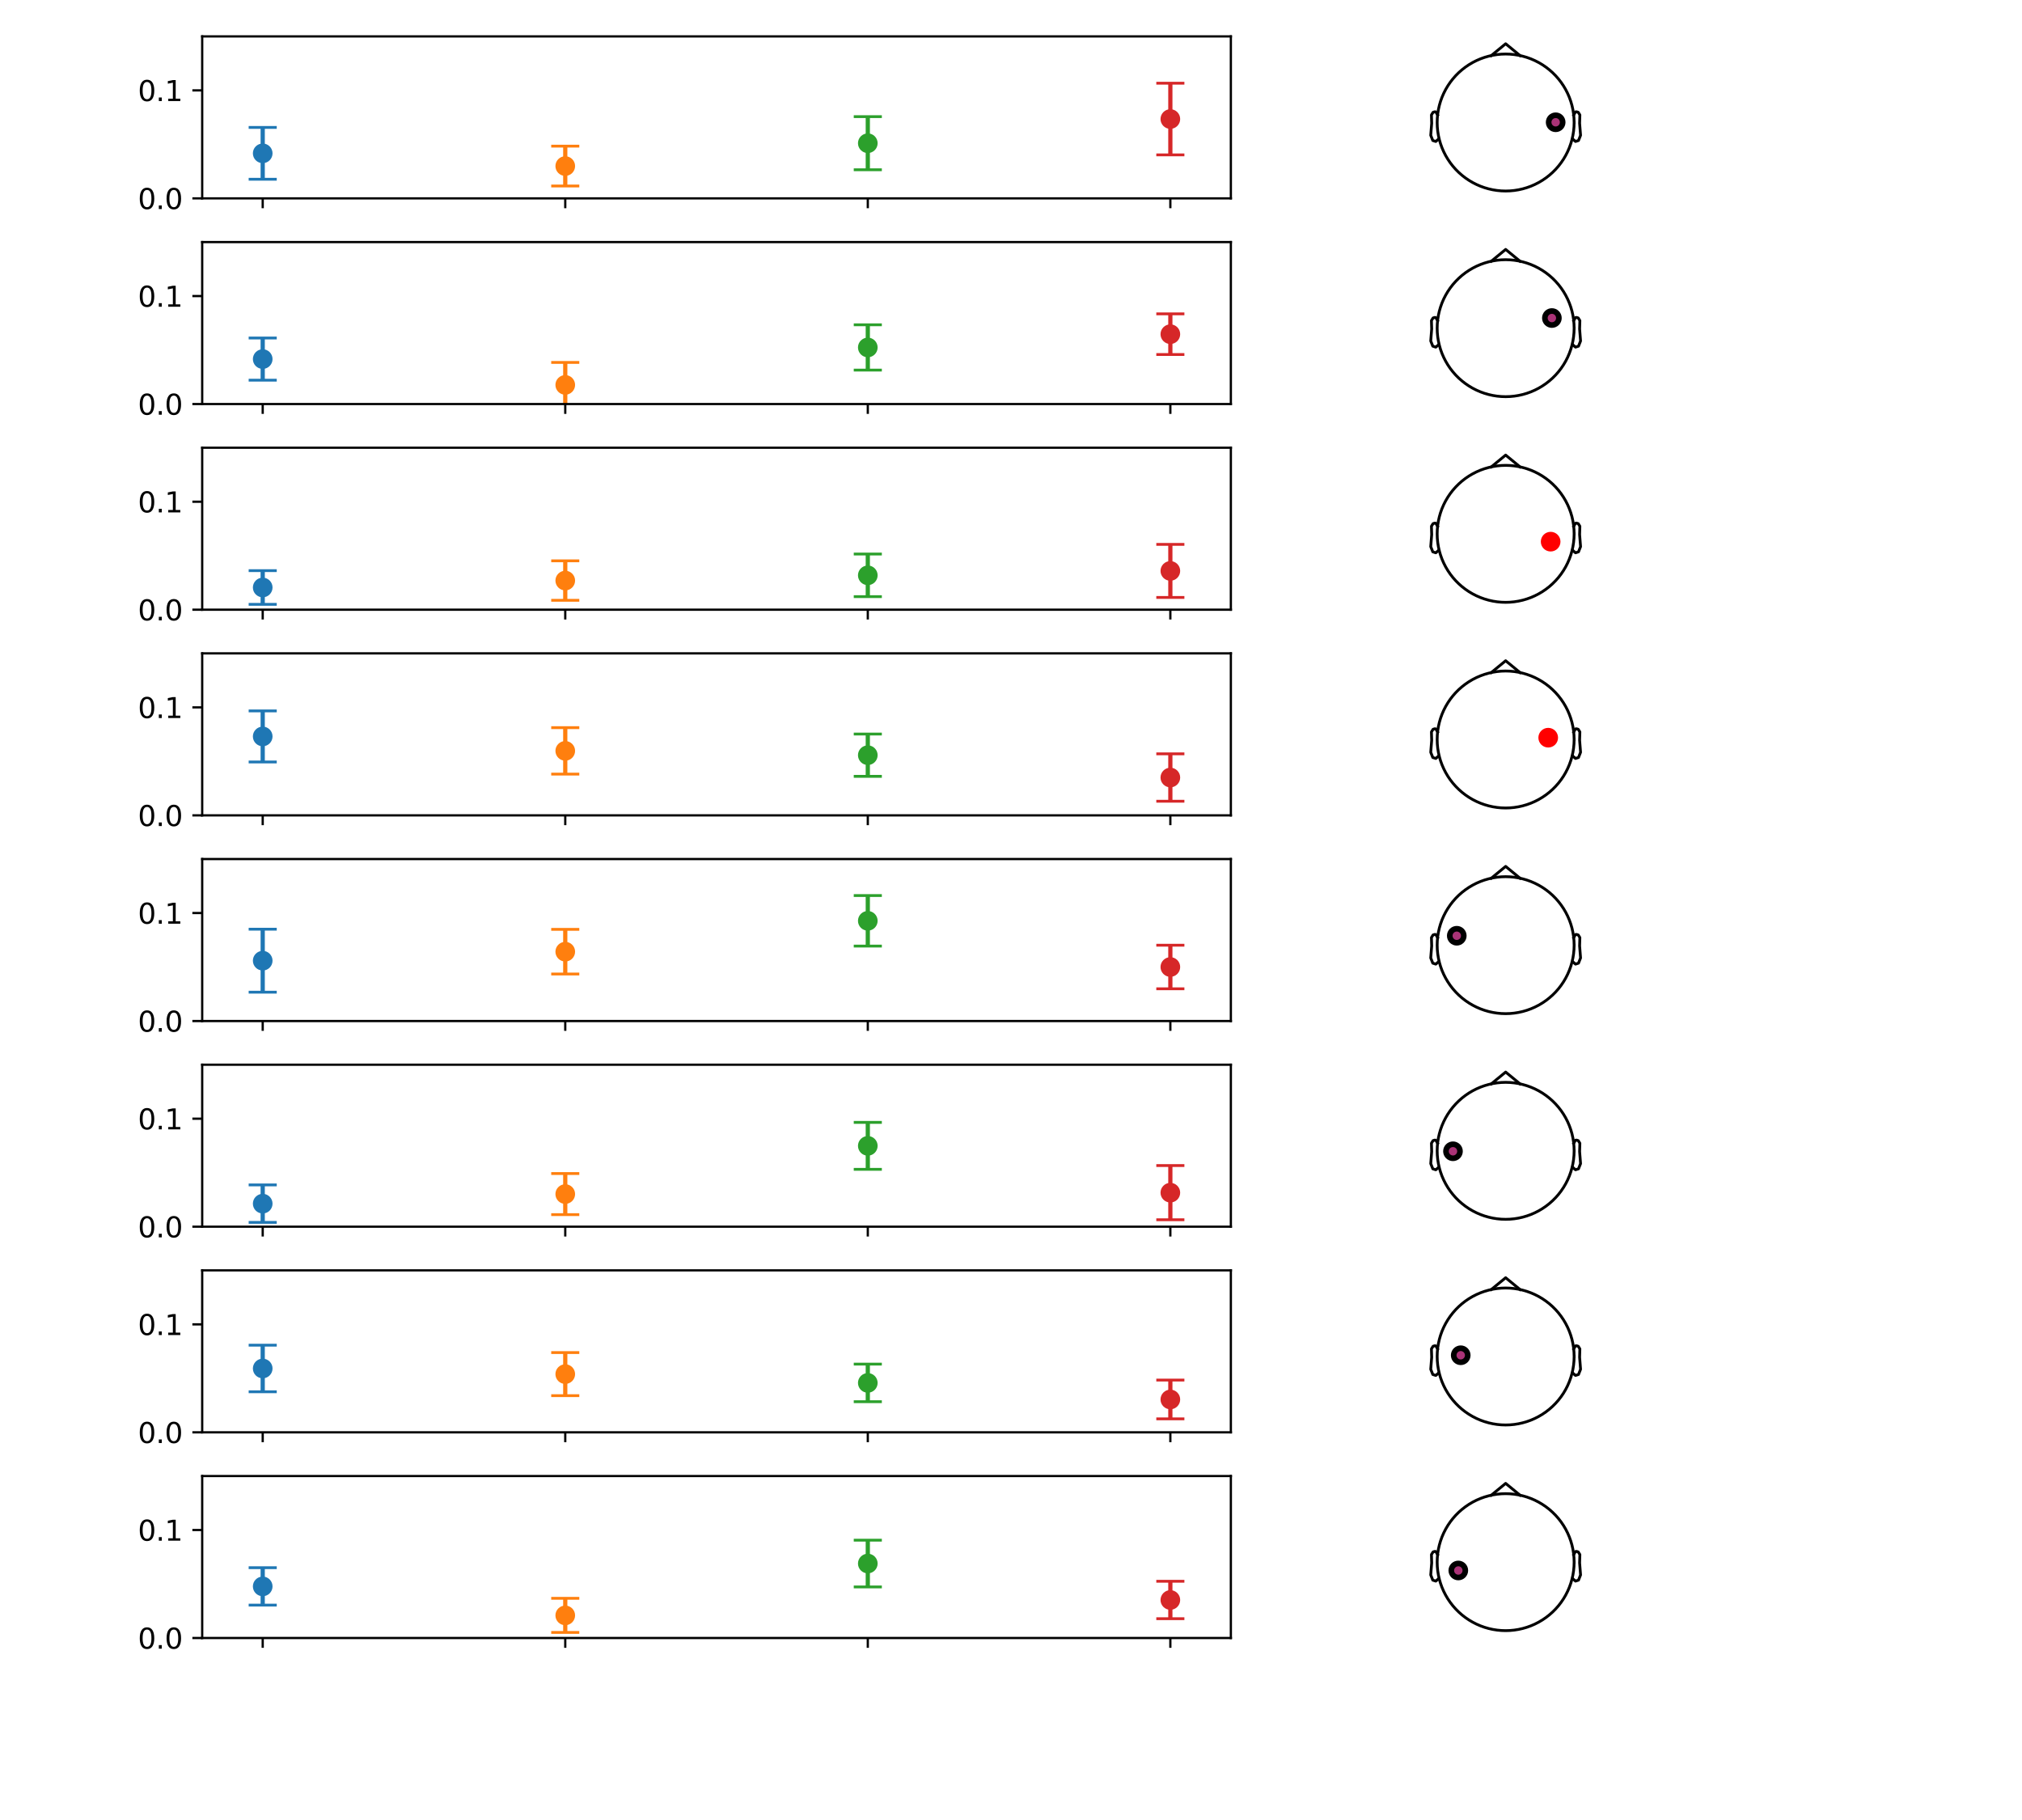 <?xml version="1.0" encoding="utf-8" standalone="no"?>
<!DOCTYPE svg PUBLIC "-//W3C//DTD SVG 1.1//EN"
  "http://www.w3.org/Graphics/SVG/1.1/DTD/svg11.dtd">
<svg xmlns:xlink="http://www.w3.org/1999/xlink" width="720pt" height="648pt" viewBox="0 0 720 648" xmlns="http://www.w3.org/2000/svg" version="1.1">
 <defs>
  <style type="text/css">*{stroke-linejoin: round; stroke-linecap: butt}</style>
 </defs>
 <g id="figure_1">
  <g id="patch_1">
   <path d="M 0 648 
L 720 648 
L 720 0 
L 0 0 
z
" style="fill: #ffffff"/>
  </g>
  <g id="axes_1">
   <g id="patch_2">
    <path d="M 72 70.629 
L 438.287 70.629 
L 438.287 12.96 
L 72 12.96 
z
" style="fill: #ffffff"/>
   </g>
   <g id="matplotlib.axis_1">
    <g id="xtick_1">
     <g id="line2d_1">
      <defs>
       <path id="m3936849b8c" d="M 0 0 
L 0 3.5 
" style="stroke: #000000; stroke-width: 0.8"/>
      </defs>
      <g>
       <use xlink:href="#m3936849b8c" x="93.546" y="70.629" style="stroke: #000000; stroke-width: 0.8"/>
      </g>
     </g>
    </g>
    <g id="xtick_2">
     <g id="line2d_2">
      <g>
       <use xlink:href="#m3936849b8c" x="201.278" y="70.629" style="stroke: #000000; stroke-width: 0.8"/>
      </g>
     </g>
    </g>
    <g id="xtick_3">
     <g id="line2d_3">
      <g>
       <use xlink:href="#m3936849b8c" x="309.009" y="70.629" style="stroke: #000000; stroke-width: 0.8"/>
      </g>
     </g>
    </g>
    <g id="xtick_4">
     <g id="line2d_4">
      <g>
       <use xlink:href="#m3936849b8c" x="416.741" y="70.629" style="stroke: #000000; stroke-width: 0.8"/>
      </g>
     </g>
    </g>
   </g>
   <g id="matplotlib.axis_2">
    <g id="ytick_1">
     <g id="line2d_5">
      <defs>
       <path id="mfa7e3fed81" d="M 0 0 
L -3.5 0 
" style="stroke: #000000; stroke-width: 0.8"/>
      </defs>
      <g>
       <use xlink:href="#mfa7e3fed81" x="72" y="70.629" style="stroke: #000000; stroke-width: 0.8"/>
      </g>
     </g>
     <g id="text_1">
      <!-- 0.0 -->
      <g transform="translate(49.097 74.429)scale(0.1 -0.1)">
       <defs>
        <path id="DejaVuSans-30" d="M 2034 4250 
Q 1547 4250 1301 3770 
Q 1056 3291 1056 2328 
Q 1056 1369 1301 889 
Q 1547 409 2034 409 
Q 2525 409 2770 889 
Q 3016 1369 3016 2328 
Q 3016 3291 2770 3770 
Q 2525 4250 2034 4250 
z
M 2034 4750 
Q 2819 4750 3233 4129 
Q 3647 3509 3647 2328 
Q 3647 1150 3233 529 
Q 2819 -91 2034 -91 
Q 1250 -91 836 529 
Q 422 1150 422 2328 
Q 422 3509 836 4129 
Q 1250 4750 2034 4750 
z
" transform="scale(0.016)"/>
        <path id="DejaVuSans-2e" d="M 684 794 
L 1344 794 
L 1344 0 
L 684 0 
L 684 794 
z
" transform="scale(0.016)"/>
       </defs>
       <use xlink:href="#DejaVuSans-30"/>
       <use xlink:href="#DejaVuSans-2e" x="63.623"/>
       <use xlink:href="#DejaVuSans-30" x="95.41"/>
      </g>
     </g>
    </g>
    <g id="ytick_2">
     <g id="line2d_6">
      <g>
       <use xlink:href="#mfa7e3fed81" x="72" y="32.183" style="stroke: #000000; stroke-width: 0.8"/>
      </g>
     </g>
     <g id="text_2">
      <!-- 0.1 -->
      <g transform="translate(49.097 35.982)scale(0.1 -0.1)">
       <defs>
        <path id="DejaVuSans-31" d="M 794 531 
L 1825 531 
L 1825 4091 
L 703 3866 
L 703 4441 
L 1819 4666 
L 2450 4666 
L 2450 531 
L 3481 531 
L 3481 0 
L 794 0 
L 794 531 
z
" transform="scale(0.016)"/>
       </defs>
       <use xlink:href="#DejaVuSans-30"/>
       <use xlink:href="#DejaVuSans-2e" x="63.623"/>
       <use xlink:href="#DejaVuSans-31" x="95.41"/>
      </g>
     </g>
    </g>
   </g>
   <g id="LineCollection_1">
    <path d="M 93.546 63.824 
L 93.546 45.366 
" clip-path="url(#p98987ac132)" style="fill: none; stroke: #1f77b4; stroke-width: 1.5"/>
   </g>
   <g id="line2d_7">
    <defs>
     <path id="mc1140162d9" d="M 5 0 
L -5 -0 
" style="stroke: #1f77b4"/>
    </defs>
    <g clip-path="url(#p98987ac132)">
     <use xlink:href="#mc1140162d9" x="93.546" y="63.824" style="fill: #1f77b4; stroke: #1f77b4"/>
    </g>
   </g>
   <g id="line2d_8">
    <g clip-path="url(#p98987ac132)">
     <use xlink:href="#mc1140162d9" x="93.546" y="45.366" style="fill: #1f77b4; stroke: #1f77b4"/>
    </g>
   </g>
   <g id="LineCollection_2">
    <path d="M 201.278 66.218 
L 201.278 52.035 
" clip-path="url(#p98987ac132)" style="fill: none; stroke: #ff7f0e; stroke-width: 1.5"/>
   </g>
   <g id="line2d_9">
    <defs>
     <path id="m86ecb34b88" d="M 5 0 
L -5 -0 
" style="stroke: #ff7f0e"/>
    </defs>
    <g clip-path="url(#p98987ac132)">
     <use xlink:href="#m86ecb34b88" x="201.278" y="66.218" style="fill: #ff7f0e; stroke: #ff7f0e"/>
    </g>
   </g>
   <g id="line2d_10">
    <g clip-path="url(#p98987ac132)">
     <use xlink:href="#m86ecb34b88" x="201.278" y="52.035" style="fill: #ff7f0e; stroke: #ff7f0e"/>
    </g>
   </g>
   <g id="LineCollection_3">
    <path d="M 309.009 60.446 
L 309.009 41.538 
" clip-path="url(#p98987ac132)" style="fill: none; stroke: #2ca02c; stroke-width: 1.5"/>
   </g>
   <g id="line2d_11">
    <defs>
     <path id="m8fd2a8297f" d="M 5 0 
L -5 -0 
" style="stroke: #2ca02c"/>
    </defs>
    <g clip-path="url(#p98987ac132)">
     <use xlink:href="#m8fd2a8297f" x="309.009" y="60.446" style="fill: #2ca02c; stroke: #2ca02c"/>
    </g>
   </g>
   <g id="line2d_12">
    <g clip-path="url(#p98987ac132)">
     <use xlink:href="#m8fd2a8297f" x="309.009" y="41.538" style="fill: #2ca02c; stroke: #2ca02c"/>
    </g>
   </g>
   <g id="LineCollection_4">
    <path d="M 416.741 55.135 
L 416.741 29.627 
" clip-path="url(#p98987ac132)" style="fill: none; stroke: #d62728; stroke-width: 1.5"/>
   </g>
   <g id="line2d_13">
    <defs>
     <path id="m947ee8000c" d="M 5 0 
L -5 -0 
" style="stroke: #d62728"/>
    </defs>
    <g clip-path="url(#p98987ac132)">
     <use xlink:href="#m947ee8000c" x="416.741" y="55.135" style="fill: #d62728; stroke: #d62728"/>
    </g>
   </g>
   <g id="line2d_14">
    <g clip-path="url(#p98987ac132)">
     <use xlink:href="#m947ee8000c" x="416.741" y="29.627" style="fill: #d62728; stroke: #d62728"/>
    </g>
   </g>
   <g id="line2d_15">
    <defs>
     <path id="mab66f5ca0f" d="M 0 3 
C 0.796 3 1.559 2.684 2.121 2.121 
C 2.684 1.559 3 0.796 3 0 
C 3 -0.796 2.684 -1.559 2.121 -2.121 
C 1.559 -2.684 0.796 -3 0 -3 
C -0.796 -3 -1.559 -2.684 -2.121 -2.121 
C -2.684 -1.559 -3 -0.796 -3 0 
C -3 0.796 -2.684 1.559 -2.121 2.121 
C -1.559 2.684 -0.796 3 0 3 
z
" style="stroke: #1f77b4"/>
    </defs>
    <g clip-path="url(#p98987ac132)">
     <use xlink:href="#mab66f5ca0f" x="93.546" y="54.595" style="fill: #1f77b4; stroke: #1f77b4"/>
    </g>
   </g>
   <g id="line2d_16">
    <defs>
     <path id="m49a03cd456" d="M 0 3 
C 0.796 3 1.559 2.684 2.121 2.121 
C 2.684 1.559 3 0.796 3 0 
C 3 -0.796 2.684 -1.559 2.121 -2.121 
C 1.559 -2.684 0.796 -3 0 -3 
C -0.796 -3 -1.559 -2.684 -2.121 -2.121 
C -2.684 -1.559 -3 -0.796 -3 0 
C -3 0.796 -2.684 1.559 -2.121 2.121 
C -1.559 2.684 -0.796 3 0 3 
z
" style="stroke: #ff7f0e"/>
    </defs>
    <g clip-path="url(#p98987ac132)">
     <use xlink:href="#m49a03cd456" x="201.278" y="59.127" style="fill: #ff7f0e; stroke: #ff7f0e"/>
    </g>
   </g>
   <g id="line2d_17">
    <defs>
     <path id="m05bd53f41e" d="M 0 3 
C 0.796 3 1.559 2.684 2.121 2.121 
C 2.684 1.559 3 0.796 3 0 
C 3 -0.796 2.684 -1.559 2.121 -2.121 
C 1.559 -2.684 0.796 -3 0 -3 
C -0.796 -3 -1.559 -2.684 -2.121 -2.121 
C -2.684 -1.559 -3 -0.796 -3 0 
C -3 0.796 -2.684 1.559 -2.121 2.121 
C -1.559 2.684 -0.796 3 0 3 
z
" style="stroke: #2ca02c"/>
    </defs>
    <g clip-path="url(#p98987ac132)">
     <use xlink:href="#m05bd53f41e" x="309.009" y="50.992" style="fill: #2ca02c; stroke: #2ca02c"/>
    </g>
   </g>
   <g id="line2d_18">
    <defs>
     <path id="m756d11c74c" d="M 0 3 
C 0.796 3 1.559 2.684 2.121 2.121 
C 2.684 1.559 3 0.796 3 0 
C 3 -0.796 2.684 -1.559 2.121 -2.121 
C 1.559 -2.684 0.796 -3 0 -3 
C -0.796 -3 -1.559 -2.684 -2.121 -2.121 
C -2.684 -1.559 -3 -0.796 -3 0 
C -3 0.796 -2.684 1.559 -2.121 2.121 
C -1.559 2.684 -0.796 3 0 3 
z
" style="stroke: #d62728"/>
    </defs>
    <g clip-path="url(#p98987ac132)">
     <use xlink:href="#m756d11c74c" x="416.741" y="42.381" style="fill: #d62728; stroke: #d62728"/>
    </g>
   </g>
   <g id="patch_3">
    <path d="M 72 70.629 
L 72 12.96 
" style="fill: none; stroke: #000000; stroke-width: 0.8; stroke-linejoin: miter; stroke-linecap: square"/>
   </g>
   <g id="patch_4">
    <path d="M 438.287 70.629 
L 438.287 12.96 
" style="fill: none; stroke: #000000; stroke-width: 0.8; stroke-linejoin: miter; stroke-linecap: square"/>
   </g>
   <g id="patch_5">
    <path d="M 72 70.629 
L 438.287 70.629 
" style="fill: none; stroke: #000000; stroke-width: 0.8; stroke-linejoin: miter; stroke-linecap: square"/>
   </g>
   <g id="patch_6">
    <path d="M 72 12.96 
L 438.287 12.96 
" style="fill: none; stroke: #000000; stroke-width: 0.8; stroke-linejoin: miter; stroke-linecap: square"/>
   </g>
  </g>
  <g id="axes_2">
   <g id="PathCollection_1">
    <defs>
     <path id="m47b870682a" d="M 0 2.5 
C 0.663 2.5 1.299 2.237 1.768 1.768 
C 2.237 1.299 2.5 0.663 2.5 0 
C 2.5 -0.663 2.237 -1.299 1.768 -1.768 
C 1.299 -2.237 0.663 -2.5 0 -2.5 
C -0.663 -2.5 -1.299 -2.237 -1.768 -1.768 
C -2.237 -1.299 -2.5 -0.663 -2.5 0 
C -2.5 0.663 -2.237 1.299 -1.768 1.768 
C -1.299 2.237 -0.663 2.5 0 2.5 
z
" style="stroke: #000000; stroke-width: 2"/>
    </defs>
    <g>
     <use xlink:href="#m47b870682a" x="553.946" y="43.534" style="fill: #aa3377; stroke: #000000; stroke-width: 2"/>
    </g>
   </g>
   <g id="line2d_19">
    <path d="M 560.521 43.624 
L 560.473 42.092 
L 560.329 40.567 
L 560.089 39.054 
L 559.755 37.559 
L 559.328 36.088 
L 558.809 34.647 
L 558.2 33.241 
L 557.505 31.876 
L 556.725 30.558 
L 555.864 29.291 
L 554.925 28.08 
L 553.912 26.931 
L 552.829 25.848 
L 551.68 24.835 
L 550.469 23.896 
L 549.202 23.035 
L 547.884 22.255 
L 546.519 21.56 
L 545.113 20.951 
L 543.672 20.432 
L 542.201 20.005 
L 540.706 19.671 
L 539.193 19.431 
L 537.668 19.287 
L 536.137 19.239 
L 534.605 19.287 
L 533.08 19.431 
L 531.567 19.671 
L 530.072 20.005 
L 528.601 20.432 
L 527.16 20.951 
L 525.754 21.56 
L 524.389 22.255 
L 523.071 23.035 
L 521.804 23.896 
L 520.593 24.835 
L 519.444 25.848 
L 518.361 26.931 
L 517.348 28.08 
L 516.409 29.291 
L 515.548 30.558 
L 514.768 31.876 
L 514.073 33.241 
L 513.464 34.647 
L 512.945 36.088 
L 512.518 37.559 
L 512.184 39.054 
L 511.944 40.567 
L 511.8 42.092 
L 511.752 43.624 
L 511.8 45.155 
L 511.944 46.68 
L 512.184 48.193 
L 512.518 49.688 
L 512.945 51.159 
L 513.464 52.6 
L 514.073 54.006 
L 514.768 55.371 
L 515.548 56.689 
L 516.409 57.956 
L 517.348 59.167 
L 518.361 60.316 
L 519.444 61.399 
L 520.593 62.412 
L 521.804 63.351 
L 523.071 64.212 
L 524.389 64.992 
L 525.754 65.687 
L 527.16 66.296 
L 528.601 66.815 
L 530.072 67.242 
L 531.567 67.576 
L 533.08 67.816 
L 534.605 67.96 
L 536.137 68.008 
L 537.668 67.96 
L 539.193 67.816 
L 540.706 67.576 
L 542.201 67.242 
L 543.672 66.815 
L 545.113 66.296 
L 546.519 65.687 
L 547.884 64.992 
L 549.202 64.212 
L 550.469 63.351 
L 551.68 62.412 
L 552.829 61.399 
L 553.912 60.316 
L 554.925 59.167 
L 555.864 57.956 
L 556.725 56.689 
L 557.505 55.371 
L 558.2 54.006 
L 558.809 52.6 
L 559.328 51.159 
L 559.755 49.688 
L 560.089 48.193 
L 560.329 46.68 
L 560.473 45.155 
L 560.521 43.624 
" style="fill: none; stroke: #000000; stroke-linecap: square"/>
   </g>
   <g id="line2d_20">
    <path d="M 531.029 19.78 
L 536.137 15.581 
L 541.244 19.78 
" style="fill: none; stroke: #000000; stroke-linecap: square"/>
   </g>
   <g id="line2d_21">
    <path d="M 511.898 40.917 
L 511.264 39.844 
L 510.874 39.805 
L 510.294 39.985 
L 509.709 40.917 
L 509.801 43.892 
L 509.46 48.169 
L 510.191 50.027 
L 511.264 50.373 
L 512.288 49.471 
" style="fill: none; stroke: #000000; stroke-linecap: square"/>
   </g>
   <g id="line2d_22">
    <path d="M 560.375 40.917 
L 561.009 39.844 
L 561.399 39.805 
L 561.979 39.985 
L 562.564 40.917 
L 562.472 43.892 
L 562.813 48.169 
L 562.082 50.027 
L 561.009 50.373 
L 559.985 49.471 
" style="fill: none; stroke: #000000; stroke-linecap: square"/>
   </g>
  </g>
  <g id="axes_3">
   <g id="patch_7">
    <path d="M 72 143.854 
L 438.287 143.854 
L 438.287 86.184 
L 72 86.184 
z
" style="fill: #ffffff"/>
   </g>
   <g id="matplotlib.axis_3">
    <g id="xtick_5">
     <g id="line2d_23">
      <g>
       <use xlink:href="#m3936849b8c" x="93.546" y="143.854" style="stroke: #000000; stroke-width: 0.8"/>
      </g>
     </g>
    </g>
    <g id="xtick_6">
     <g id="line2d_24">
      <g>
       <use xlink:href="#m3936849b8c" x="201.278" y="143.854" style="stroke: #000000; stroke-width: 0.8"/>
      </g>
     </g>
    </g>
    <g id="xtick_7">
     <g id="line2d_25">
      <g>
       <use xlink:href="#m3936849b8c" x="309.009" y="143.854" style="stroke: #000000; stroke-width: 0.8"/>
      </g>
     </g>
    </g>
    <g id="xtick_8">
     <g id="line2d_26">
      <g>
       <use xlink:href="#m3936849b8c" x="416.741" y="143.854" style="stroke: #000000; stroke-width: 0.8"/>
      </g>
     </g>
    </g>
   </g>
   <g id="matplotlib.axis_4">
    <g id="ytick_3">
     <g id="line2d_27">
      <g>
       <use xlink:href="#mfa7e3fed81" x="72" y="143.854" style="stroke: #000000; stroke-width: 0.8"/>
      </g>
     </g>
     <g id="text_3">
      <!-- 0.0 -->
      <g transform="translate(49.097 147.653)scale(0.1 -0.1)">
       <use xlink:href="#DejaVuSans-30"/>
       <use xlink:href="#DejaVuSans-2e" x="63.623"/>
       <use xlink:href="#DejaVuSans-30" x="95.41"/>
      </g>
     </g>
    </g>
    <g id="ytick_4">
     <g id="line2d_28">
      <g>
       <use xlink:href="#mfa7e3fed81" x="72" y="105.407" style="stroke: #000000; stroke-width: 0.8"/>
      </g>
     </g>
     <g id="text_4">
      <!-- 0.1 -->
      <g transform="translate(49.097 109.207)scale(0.1 -0.1)">
       <use xlink:href="#DejaVuSans-30"/>
       <use xlink:href="#DejaVuSans-2e" x="63.623"/>
       <use xlink:href="#DejaVuSans-31" x="95.41"/>
      </g>
     </g>
    </g>
   </g>
   <g id="LineCollection_5">
    <path d="M 93.546 135.355 
L 93.546 120.339 
" clip-path="url(#p452d4307f6)" style="fill: none; stroke: #1f77b4; stroke-width: 1.5"/>
   </g>
   <g id="line2d_29">
    <g clip-path="url(#p452d4307f6)">
     <use xlink:href="#mc1140162d9" x="93.546" y="135.355" style="fill: #1f77b4; stroke: #1f77b4"/>
    </g>
   </g>
   <g id="line2d_30">
    <g clip-path="url(#p452d4307f6)">
     <use xlink:href="#mc1140162d9" x="93.546" y="120.339" style="fill: #1f77b4; stroke: #1f77b4"/>
    </g>
   </g>
   <g id="LineCollection_6">
    <path d="M 201.278 145.038 
L 201.278 129.049 
" clip-path="url(#p452d4307f6)" style="fill: none; stroke: #ff7f0e; stroke-width: 1.5"/>
   </g>
   <g id="line2d_31">
    <g clip-path="url(#p452d4307f6)">
     <use xlink:href="#m86ecb34b88" x="201.278" y="145.038" style="fill: #ff7f0e; stroke: #ff7f0e"/>
    </g>
   </g>
   <g id="line2d_32">
    <g clip-path="url(#p452d4307f6)">
     <use xlink:href="#m86ecb34b88" x="201.278" y="129.049" style="fill: #ff7f0e; stroke: #ff7f0e"/>
    </g>
   </g>
   <g id="LineCollection_7">
    <path d="M 309.009 131.778 
L 309.009 115.643 
" clip-path="url(#p452d4307f6)" style="fill: none; stroke: #2ca02c; stroke-width: 1.5"/>
   </g>
   <g id="line2d_33">
    <g clip-path="url(#p452d4307f6)">
     <use xlink:href="#m8fd2a8297f" x="309.009" y="131.778" style="fill: #2ca02c; stroke: #2ca02c"/>
    </g>
   </g>
   <g id="line2d_34">
    <g clip-path="url(#p452d4307f6)">
     <use xlink:href="#m8fd2a8297f" x="309.009" y="115.643" style="fill: #2ca02c; stroke: #2ca02c"/>
    </g>
   </g>
   <g id="LineCollection_8">
    <path d="M 416.741 126.218 
L 416.741 111.744 
" clip-path="url(#p452d4307f6)" style="fill: none; stroke: #d62728; stroke-width: 1.5"/>
   </g>
   <g id="line2d_35">
    <g clip-path="url(#p452d4307f6)">
     <use xlink:href="#m947ee8000c" x="416.741" y="126.218" style="fill: #d62728; stroke: #d62728"/>
    </g>
   </g>
   <g id="line2d_36">
    <g clip-path="url(#p452d4307f6)">
     <use xlink:href="#m947ee8000c" x="416.741" y="111.744" style="fill: #d62728; stroke: #d62728"/>
    </g>
   </g>
   <g id="line2d_37">
    <g clip-path="url(#p452d4307f6)">
     <use xlink:href="#mab66f5ca0f" x="93.546" y="127.847" style="fill: #1f77b4; stroke: #1f77b4"/>
    </g>
   </g>
   <g id="line2d_38">
    <g clip-path="url(#p452d4307f6)">
     <use xlink:href="#m49a03cd456" x="201.278" y="137.044" style="fill: #ff7f0e; stroke: #ff7f0e"/>
    </g>
   </g>
   <g id="line2d_39">
    <g clip-path="url(#p452d4307f6)">
     <use xlink:href="#m05bd53f41e" x="309.009" y="123.71" style="fill: #2ca02c; stroke: #2ca02c"/>
    </g>
   </g>
   <g id="line2d_40">
    <g clip-path="url(#p452d4307f6)">
     <use xlink:href="#m756d11c74c" x="416.741" y="118.981" style="fill: #d62728; stroke: #d62728"/>
    </g>
   </g>
   <g id="patch_8">
    <path d="M 72 143.854 
L 72 86.184 
" style="fill: none; stroke: #000000; stroke-width: 0.8; stroke-linejoin: miter; stroke-linecap: square"/>
   </g>
   <g id="patch_9">
    <path d="M 438.287 143.854 
L 438.287 86.184 
" style="fill: none; stroke: #000000; stroke-width: 0.8; stroke-linejoin: miter; stroke-linecap: square"/>
   </g>
   <g id="patch_10">
    <path d="M 72 143.854 
L 438.287 143.854 
" style="fill: none; stroke: #000000; stroke-width: 0.8; stroke-linejoin: miter; stroke-linecap: square"/>
   </g>
   <g id="patch_11">
    <path d="M 72 86.184 
L 438.287 86.184 
" style="fill: none; stroke: #000000; stroke-width: 0.8; stroke-linejoin: miter; stroke-linecap: square"/>
   </g>
  </g>
  <g id="axes_4">
   <g id="PathCollection_2">
    <g>
     <use xlink:href="#m47b870682a" x="552.6" y="113.233" style="fill: #aa3377; stroke: #000000; stroke-width: 2"/>
    </g>
   </g>
   <g id="line2d_41">
    <path d="M 560.521 116.848 
L 560.473 115.317 
L 560.329 113.792 
L 560.089 112.279 
L 559.755 110.784 
L 559.328 109.313 
L 558.809 107.871 
L 558.2 106.465 
L 557.505 105.101 
L 556.725 103.782 
L 555.864 102.515 
L 554.925 101.305 
L 553.912 100.156 
L 552.829 99.072 
L 551.68 98.059 
L 550.469 97.12 
L 549.202 96.259 
L 547.884 95.48 
L 546.519 94.784 
L 545.113 94.176 
L 543.672 93.657 
L 542.201 93.229 
L 540.706 92.895 
L 539.193 92.656 
L 537.668 92.512 
L 536.137 92.463 
L 534.605 92.512 
L 533.08 92.656 
L 531.567 92.895 
L 530.072 93.229 
L 528.601 93.657 
L 527.16 94.176 
L 525.754 94.784 
L 524.389 95.48 
L 523.071 96.259 
L 521.804 97.12 
L 520.593 98.059 
L 519.444 99.072 
L 518.361 100.156 
L 517.348 101.305 
L 516.409 102.515 
L 515.548 103.782 
L 514.768 105.101 
L 514.073 106.465 
L 513.464 107.871 
L 512.945 109.313 
L 512.518 110.784 
L 512.184 112.279 
L 511.944 113.792 
L 511.8 115.317 
L 511.752 116.848 
L 511.8 118.379 
L 511.944 119.904 
L 512.184 121.417 
L 512.518 122.912 
L 512.945 124.383 
L 513.464 125.824 
L 514.073 127.23 
L 514.768 128.595 
L 515.548 129.914 
L 516.409 131.181 
L 517.348 132.391 
L 518.361 133.54 
L 519.444 134.623 
L 520.593 135.636 
L 521.804 136.575 
L 523.071 137.436 
L 524.389 138.216 
L 525.754 138.912 
L 527.16 139.52 
L 528.601 140.039 
L 530.072 140.466 
L 531.567 140.8 
L 533.08 141.04 
L 534.605 141.184 
L 536.137 141.232 
L 537.668 141.184 
L 539.193 141.04 
L 540.706 140.8 
L 542.201 140.466 
L 543.672 140.039 
L 545.113 139.52 
L 546.519 138.912 
L 547.884 138.216 
L 549.202 137.436 
L 550.469 136.575 
L 551.68 135.636 
L 552.829 134.623 
L 553.912 133.54 
L 554.925 132.391 
L 555.864 131.181 
L 556.725 129.914 
L 557.505 128.595 
L 558.2 127.23 
L 558.809 125.824 
L 559.328 124.383 
L 559.755 122.912 
L 560.089 121.417 
L 560.329 119.904 
L 560.473 118.379 
L 560.521 116.848 
" style="fill: none; stroke: #000000; stroke-linecap: square"/>
   </g>
   <g id="line2d_42">
    <path d="M 531.029 93.004 
L 536.137 88.806 
L 541.244 93.004 
" style="fill: none; stroke: #000000; stroke-linecap: square"/>
   </g>
   <g id="line2d_43">
    <path d="M 511.898 114.141 
L 511.264 113.068 
L 510.874 113.029 
L 510.294 113.21 
L 509.709 114.141 
L 509.801 117.116 
L 509.46 121.393 
L 510.191 123.251 
L 511.264 123.598 
L 512.288 122.695 
" style="fill: none; stroke: #000000; stroke-linecap: square"/>
   </g>
   <g id="line2d_44">
    <path d="M 560.375 114.141 
L 561.009 113.068 
L 561.399 113.029 
L 561.979 113.21 
L 562.564 114.141 
L 562.472 117.116 
L 562.813 121.393 
L 562.082 123.251 
L 561.009 123.598 
L 559.985 122.695 
" style="fill: none; stroke: #000000; stroke-linecap: square"/>
   </g>
  </g>
  <g id="axes_5">
   <g id="patch_12">
    <path d="M 72 217.078 
L 438.287 217.078 
L 438.287 159.409 
L 72 159.409 
z
" style="fill: #ffffff"/>
   </g>
   <g id="matplotlib.axis_5">
    <g id="xtick_9">
     <g id="line2d_45">
      <g>
       <use xlink:href="#m3936849b8c" x="93.546" y="217.078" style="stroke: #000000; stroke-width: 0.8"/>
      </g>
     </g>
    </g>
    <g id="xtick_10">
     <g id="line2d_46">
      <g>
       <use xlink:href="#m3936849b8c" x="201.278" y="217.078" style="stroke: #000000; stroke-width: 0.8"/>
      </g>
     </g>
    </g>
    <g id="xtick_11">
     <g id="line2d_47">
      <g>
       <use xlink:href="#m3936849b8c" x="309.009" y="217.078" style="stroke: #000000; stroke-width: 0.8"/>
      </g>
     </g>
    </g>
    <g id="xtick_12">
     <g id="line2d_48">
      <g>
       <use xlink:href="#m3936849b8c" x="416.741" y="217.078" style="stroke: #000000; stroke-width: 0.8"/>
      </g>
     </g>
    </g>
   </g>
   <g id="matplotlib.axis_6">
    <g id="ytick_5">
     <g id="line2d_49">
      <g>
       <use xlink:href="#mfa7e3fed81" x="72" y="217.078" style="stroke: #000000; stroke-width: 0.8"/>
      </g>
     </g>
     <g id="text_5">
      <!-- 0.0 -->
      <g transform="translate(49.097 220.877)scale(0.1 -0.1)">
       <use xlink:href="#DejaVuSans-30"/>
       <use xlink:href="#DejaVuSans-2e" x="63.623"/>
       <use xlink:href="#DejaVuSans-30" x="95.41"/>
      </g>
     </g>
    </g>
    <g id="ytick_6">
     <g id="line2d_50">
      <g>
       <use xlink:href="#mfa7e3fed81" x="72" y="178.632" style="stroke: #000000; stroke-width: 0.8"/>
      </g>
     </g>
     <g id="text_6">
      <!-- 0.1 -->
      <g transform="translate(49.097 182.431)scale(0.1 -0.1)">
       <use xlink:href="#DejaVuSans-30"/>
       <use xlink:href="#DejaVuSans-2e" x="63.623"/>
       <use xlink:href="#DejaVuSans-31" x="95.41"/>
      </g>
     </g>
    </g>
   </g>
   <g id="LineCollection_9">
    <path d="M 93.546 215.173 
L 93.546 203.168 
" clip-path="url(#p43260e9989)" style="fill: none; stroke: #1f77b4; stroke-width: 1.5"/>
   </g>
   <g id="line2d_51">
    <g clip-path="url(#p43260e9989)">
     <use xlink:href="#mc1140162d9" x="93.546" y="215.173" style="fill: #1f77b4; stroke: #1f77b4"/>
    </g>
   </g>
   <g id="line2d_52">
    <g clip-path="url(#p43260e9989)">
     <use xlink:href="#mc1140162d9" x="93.546" y="203.168" style="fill: #1f77b4; stroke: #1f77b4"/>
    </g>
   </g>
   <g id="LineCollection_10">
    <path d="M 201.278 213.739 
L 201.278 199.682 
" clip-path="url(#p43260e9989)" style="fill: none; stroke: #ff7f0e; stroke-width: 1.5"/>
   </g>
   <g id="line2d_53">
    <g clip-path="url(#p43260e9989)">
     <use xlink:href="#m86ecb34b88" x="201.278" y="213.739" style="fill: #ff7f0e; stroke: #ff7f0e"/>
    </g>
   </g>
   <g id="line2d_54">
    <g clip-path="url(#p43260e9989)">
     <use xlink:href="#m86ecb34b88" x="201.278" y="199.682" style="fill: #ff7f0e; stroke: #ff7f0e"/>
    </g>
   </g>
   <g id="LineCollection_11">
    <path d="M 309.009 212.42 
L 309.009 197.262 
" clip-path="url(#p43260e9989)" style="fill: none; stroke: #2ca02c; stroke-width: 1.5"/>
   </g>
   <g id="line2d_55">
    <g clip-path="url(#p43260e9989)">
     <use xlink:href="#m8fd2a8297f" x="309.009" y="212.42" style="fill: #2ca02c; stroke: #2ca02c"/>
    </g>
   </g>
   <g id="line2d_56">
    <g clip-path="url(#p43260e9989)">
     <use xlink:href="#m8fd2a8297f" x="309.009" y="197.262" style="fill: #2ca02c; stroke: #2ca02c"/>
    </g>
   </g>
   <g id="LineCollection_12">
    <path d="M 416.741 212.722 
L 416.741 193.825 
" clip-path="url(#p43260e9989)" style="fill: none; stroke: #d62728; stroke-width: 1.5"/>
   </g>
   <g id="line2d_57">
    <g clip-path="url(#p43260e9989)">
     <use xlink:href="#m947ee8000c" x="416.741" y="212.722" style="fill: #d62728; stroke: #d62728"/>
    </g>
   </g>
   <g id="line2d_58">
    <g clip-path="url(#p43260e9989)">
     <use xlink:href="#m947ee8000c" x="416.741" y="193.825" style="fill: #d62728; stroke: #d62728"/>
    </g>
   </g>
   <g id="line2d_59">
    <g clip-path="url(#p43260e9989)">
     <use xlink:href="#mab66f5ca0f" x="93.546" y="209.17" style="fill: #1f77b4; stroke: #1f77b4"/>
    </g>
   </g>
   <g id="line2d_60">
    <g clip-path="url(#p43260e9989)">
     <use xlink:href="#m49a03cd456" x="201.278" y="206.711" style="fill: #ff7f0e; stroke: #ff7f0e"/>
    </g>
   </g>
   <g id="line2d_61">
    <g clip-path="url(#p43260e9989)">
     <use xlink:href="#m05bd53f41e" x="309.009" y="204.841" style="fill: #2ca02c; stroke: #2ca02c"/>
    </g>
   </g>
   <g id="line2d_62">
    <g clip-path="url(#p43260e9989)">
     <use xlink:href="#m756d11c74c" x="416.741" y="203.273" style="fill: #d62728; stroke: #d62728"/>
    </g>
   </g>
   <g id="patch_13">
    <path d="M 72 217.078 
L 72 159.409 
" style="fill: none; stroke: #000000; stroke-width: 0.8; stroke-linejoin: miter; stroke-linecap: square"/>
   </g>
   <g id="patch_14">
    <path d="M 438.287 217.078 
L 438.287 159.409 
" style="fill: none; stroke: #000000; stroke-width: 0.8; stroke-linejoin: miter; stroke-linecap: square"/>
   </g>
   <g id="patch_15">
    <path d="M 72 217.078 
L 438.287 217.078 
" style="fill: none; stroke: #000000; stroke-width: 0.8; stroke-linejoin: miter; stroke-linecap: square"/>
   </g>
   <g id="patch_16">
    <path d="M 72 159.409 
L 438.287 159.409 
" style="fill: none; stroke: #000000; stroke-width: 0.8; stroke-linejoin: miter; stroke-linecap: square"/>
   </g>
  </g>
  <g id="axes_6">
   <g id="PathCollection_3">
    <defs>
     <path id="m324ab0c6cb" d="M 0 2.5 
C 0.663 2.5 1.299 2.237 1.768 1.768 
C 2.237 1.299 2.5 0.663 2.5 0 
C 2.5 -0.663 2.237 -1.299 1.768 -1.768 
C 1.299 -2.237 0.663 -2.5 0 -2.5 
C -0.663 -2.5 -1.299 -2.237 -1.768 -1.768 
C -2.237 -1.299 -2.5 -0.663 -2.5 0 
C -2.5 0.663 -2.237 1.299 -1.768 1.768 
C -1.299 2.237 -0.663 2.5 0 2.5 
z
" style="stroke: #ff0000; stroke-width: 2"/>
    </defs>
    <g>
     <use xlink:href="#m324ab0c6cb" x="552.159" y="192.853" style="fill: #ff0000; stroke: #ff0000; stroke-width: 2"/>
    </g>
   </g>
   <g id="line2d_63">
    <path d="M 560.521 190.072 
L 560.473 188.541 
L 560.329 187.016 
L 560.089 185.503 
L 559.755 184.008 
L 559.328 182.537 
L 558.809 181.096 
L 558.2 179.69 
L 557.505 178.325 
L 556.725 177.006 
L 555.864 175.739 
L 554.925 174.529 
L 553.912 173.38 
L 552.829 172.297 
L 551.68 171.284 
L 550.469 170.345 
L 549.202 169.484 
L 547.884 168.704 
L 546.519 168.009 
L 545.113 167.4 
L 543.672 166.881 
L 542.201 166.454 
L 540.706 166.12 
L 539.193 165.88 
L 537.668 165.736 
L 536.137 165.688 
L 534.605 165.736 
L 533.08 165.88 
L 531.567 166.12 
L 530.072 166.454 
L 528.601 166.881 
L 527.16 167.4 
L 525.754 168.009 
L 524.389 168.704 
L 523.071 169.484 
L 521.804 170.345 
L 520.593 171.284 
L 519.444 172.297 
L 518.361 173.38 
L 517.348 174.529 
L 516.409 175.739 
L 515.548 177.006 
L 514.768 178.325 
L 514.073 179.69 
L 513.464 181.096 
L 512.945 182.537 
L 512.518 184.008 
L 512.184 185.503 
L 511.944 187.016 
L 511.8 188.541 
L 511.752 190.072 
L 511.8 191.603 
L 511.944 193.128 
L 512.184 194.641 
L 512.518 196.136 
L 512.945 197.608 
L 513.464 199.049 
L 514.073 200.455 
L 514.768 201.82 
L 515.548 203.138 
L 516.409 204.405 
L 517.348 205.616 
L 518.361 206.765 
L 519.444 207.848 
L 520.593 208.861 
L 521.804 209.8 
L 523.071 210.661 
L 524.389 211.441 
L 525.754 212.136 
L 527.16 212.744 
L 528.601 213.263 
L 530.072 213.691 
L 531.567 214.025 
L 533.08 214.265 
L 534.605 214.409 
L 536.137 214.457 
L 537.668 214.409 
L 539.193 214.265 
L 540.706 214.025 
L 542.201 213.691 
L 543.672 213.263 
L 545.113 212.744 
L 546.519 212.136 
L 547.884 211.441 
L 549.202 210.661 
L 550.469 209.8 
L 551.68 208.861 
L 552.829 207.848 
L 553.912 206.765 
L 554.925 205.616 
L 555.864 204.405 
L 556.725 203.138 
L 557.505 201.82 
L 558.2 200.455 
L 558.809 199.049 
L 559.328 197.608 
L 559.755 196.136 
L 560.089 194.641 
L 560.329 193.128 
L 560.473 191.603 
L 560.521 190.072 
" style="fill: none; stroke: #000000; stroke-linecap: square"/>
   </g>
   <g id="line2d_64">
    <path d="M 531.029 166.229 
L 536.137 162.03 
L 541.244 166.229 
" style="fill: none; stroke: #000000; stroke-linecap: square"/>
   </g>
   <g id="line2d_65">
    <path d="M 511.898 187.366 
L 511.264 186.293 
L 510.874 186.254 
L 510.294 186.434 
L 509.709 187.366 
L 509.801 190.341 
L 509.46 194.618 
L 510.191 196.476 
L 511.264 196.822 
L 512.288 195.92 
" style="fill: none; stroke: #000000; stroke-linecap: square"/>
   </g>
   <g id="line2d_66">
    <path d="M 560.375 187.366 
L 561.009 186.293 
L 561.399 186.254 
L 561.979 186.434 
L 562.564 187.366 
L 562.472 190.341 
L 562.813 194.618 
L 562.082 196.476 
L 561.009 196.822 
L 559.985 195.92 
" style="fill: none; stroke: #000000; stroke-linecap: square"/>
   </g>
  </g>
  <g id="axes_7">
   <g id="patch_17">
    <path d="M 72 290.302 
L 438.287 290.302 
L 438.287 232.633 
L 72 232.633 
z
" style="fill: #ffffff"/>
   </g>
   <g id="matplotlib.axis_7">
    <g id="xtick_13">
     <g id="line2d_67">
      <g>
       <use xlink:href="#m3936849b8c" x="93.546" y="290.302" style="stroke: #000000; stroke-width: 0.8"/>
      </g>
     </g>
    </g>
    <g id="xtick_14">
     <g id="line2d_68">
      <g>
       <use xlink:href="#m3936849b8c" x="201.278" y="290.302" style="stroke: #000000; stroke-width: 0.8"/>
      </g>
     </g>
    </g>
    <g id="xtick_15">
     <g id="line2d_69">
      <g>
       <use xlink:href="#m3936849b8c" x="309.009" y="290.302" style="stroke: #000000; stroke-width: 0.8"/>
      </g>
     </g>
    </g>
    <g id="xtick_16">
     <g id="line2d_70">
      <g>
       <use xlink:href="#m3936849b8c" x="416.741" y="290.302" style="stroke: #000000; stroke-width: 0.8"/>
      </g>
     </g>
    </g>
   </g>
   <g id="matplotlib.axis_8">
    <g id="ytick_7">
     <g id="line2d_71">
      <g>
       <use xlink:href="#mfa7e3fed81" x="72" y="290.302" style="stroke: #000000; stroke-width: 0.8"/>
      </g>
     </g>
     <g id="text_7">
      <!-- 0.0 -->
      <g transform="translate(49.097 294.102)scale(0.1 -0.1)">
       <use xlink:href="#DejaVuSans-30"/>
       <use xlink:href="#DejaVuSans-2e" x="63.623"/>
       <use xlink:href="#DejaVuSans-30" x="95.41"/>
      </g>
     </g>
    </g>
    <g id="ytick_8">
     <g id="line2d_72">
      <g>
       <use xlink:href="#mfa7e3fed81" x="72" y="251.856" style="stroke: #000000; stroke-width: 0.8"/>
      </g>
     </g>
     <g id="text_8">
      <!-- 0.1 -->
      <g transform="translate(49.097 255.655)scale(0.1 -0.1)">
       <use xlink:href="#DejaVuSans-30"/>
       <use xlink:href="#DejaVuSans-2e" x="63.623"/>
       <use xlink:href="#DejaVuSans-31" x="95.41"/>
      </g>
     </g>
    </g>
   </g>
   <g id="LineCollection_13">
    <path d="M 93.546 271.303 
L 93.546 253.108 
" clip-path="url(#pb49e7b8022)" style="fill: none; stroke: #1f77b4; stroke-width: 1.5"/>
   </g>
   <g id="line2d_73">
    <g clip-path="url(#pb49e7b8022)">
     <use xlink:href="#mc1140162d9" x="93.546" y="271.303" style="fill: #1f77b4; stroke: #1f77b4"/>
    </g>
   </g>
   <g id="line2d_74">
    <g clip-path="url(#pb49e7b8022)">
     <use xlink:href="#mc1140162d9" x="93.546" y="253.108" style="fill: #1f77b4; stroke: #1f77b4"/>
    </g>
   </g>
   <g id="LineCollection_14">
    <path d="M 201.278 275.607 
L 201.278 259.075 
" clip-path="url(#pb49e7b8022)" style="fill: none; stroke: #ff7f0e; stroke-width: 1.5"/>
   </g>
   <g id="line2d_75">
    <g clip-path="url(#pb49e7b8022)">
     <use xlink:href="#m86ecb34b88" x="201.278" y="275.607" style="fill: #ff7f0e; stroke: #ff7f0e"/>
    </g>
   </g>
   <g id="line2d_76">
    <g clip-path="url(#pb49e7b8022)">
     <use xlink:href="#m86ecb34b88" x="201.278" y="259.075" style="fill: #ff7f0e; stroke: #ff7f0e"/>
    </g>
   </g>
   <g id="LineCollection_15">
    <path d="M 309.009 276.412 
L 309.009 261.346 
" clip-path="url(#pb49e7b8022)" style="fill: none; stroke: #2ca02c; stroke-width: 1.5"/>
   </g>
   <g id="line2d_77">
    <g clip-path="url(#pb49e7b8022)">
     <use xlink:href="#m8fd2a8297f" x="309.009" y="276.412" style="fill: #2ca02c; stroke: #2ca02c"/>
    </g>
   </g>
   <g id="line2d_78">
    <g clip-path="url(#pb49e7b8022)">
     <use xlink:href="#m8fd2a8297f" x="309.009" y="261.346" style="fill: #2ca02c; stroke: #2ca02c"/>
    </g>
   </g>
   <g id="LineCollection_16">
    <path d="M 416.741 285.269 
L 416.741 268.399 
" clip-path="url(#pb49e7b8022)" style="fill: none; stroke: #d62728; stroke-width: 1.5"/>
   </g>
   <g id="line2d_79">
    <g clip-path="url(#pb49e7b8022)">
     <use xlink:href="#m947ee8000c" x="416.741" y="285.269" style="fill: #d62728; stroke: #d62728"/>
    </g>
   </g>
   <g id="line2d_80">
    <g clip-path="url(#pb49e7b8022)">
     <use xlink:href="#m947ee8000c" x="416.741" y="268.399" style="fill: #d62728; stroke: #d62728"/>
    </g>
   </g>
   <g id="line2d_81">
    <g clip-path="url(#pb49e7b8022)">
     <use xlink:href="#mab66f5ca0f" x="93.546" y="262.205" style="fill: #1f77b4; stroke: #1f77b4"/>
    </g>
   </g>
   <g id="line2d_82">
    <g clip-path="url(#pb49e7b8022)">
     <use xlink:href="#m49a03cd456" x="201.278" y="267.341" style="fill: #ff7f0e; stroke: #ff7f0e"/>
    </g>
   </g>
   <g id="line2d_83">
    <g clip-path="url(#pb49e7b8022)">
     <use xlink:href="#m05bd53f41e" x="309.009" y="268.879" style="fill: #2ca02c; stroke: #2ca02c"/>
    </g>
   </g>
   <g id="line2d_84">
    <g clip-path="url(#pb49e7b8022)">
     <use xlink:href="#m756d11c74c" x="416.741" y="276.834" style="fill: #d62728; stroke: #d62728"/>
    </g>
   </g>
   <g id="patch_18">
    <path d="M 72 290.302 
L 72 232.633 
" style="fill: none; stroke: #000000; stroke-width: 0.8; stroke-linejoin: miter; stroke-linecap: square"/>
   </g>
   <g id="patch_19">
    <path d="M 438.287 290.302 
L 438.287 232.633 
" style="fill: none; stroke: #000000; stroke-width: 0.8; stroke-linejoin: miter; stroke-linecap: square"/>
   </g>
   <g id="patch_20">
    <path d="M 72 290.302 
L 438.287 290.302 
" style="fill: none; stroke: #000000; stroke-width: 0.8; stroke-linejoin: miter; stroke-linecap: square"/>
   </g>
   <g id="patch_21">
    <path d="M 72 232.633 
L 438.287 232.633 
" style="fill: none; stroke: #000000; stroke-width: 0.8; stroke-linejoin: miter; stroke-linecap: square"/>
   </g>
  </g>
  <g id="axes_8">
   <g id="PathCollection_4">
    <g>
     <use xlink:href="#m324ab0c6cb" x="551.293" y="262.649" style="fill: #ff0000; stroke: #ff0000; stroke-width: 2"/>
    </g>
   </g>
   <g id="line2d_85">
    <path d="M 560.521 263.297 
L 560.473 261.766 
L 560.329 260.24 
L 560.089 258.727 
L 559.755 257.232 
L 559.328 255.761 
L 558.809 254.32 
L 558.2 252.914 
L 557.505 251.549 
L 556.725 250.231 
L 555.864 248.964 
L 554.925 247.753 
L 553.912 246.604 
L 552.829 245.521 
L 551.68 244.508 
L 550.469 243.569 
L 549.202 242.708 
L 547.884 241.928 
L 546.519 241.233 
L 545.113 240.625 
L 543.672 240.106 
L 542.201 239.678 
L 540.706 239.344 
L 539.193 239.104 
L 537.668 238.96 
L 536.137 238.912 
L 534.605 238.96 
L 533.08 239.104 
L 531.567 239.344 
L 530.072 239.678 
L 528.601 240.106 
L 527.16 240.625 
L 525.754 241.233 
L 524.389 241.928 
L 523.071 242.708 
L 521.804 243.569 
L 520.593 244.508 
L 519.444 245.521 
L 518.361 246.604 
L 517.348 247.753 
L 516.409 248.964 
L 515.548 250.231 
L 514.768 251.549 
L 514.073 252.914 
L 513.464 254.32 
L 512.945 255.761 
L 512.518 257.232 
L 512.184 258.727 
L 511.944 260.24 
L 511.8 261.766 
L 511.752 263.297 
L 511.8 264.828 
L 511.944 266.353 
L 512.184 267.866 
L 512.518 269.361 
L 512.945 270.832 
L 513.464 272.273 
L 514.073 273.679 
L 514.768 275.044 
L 515.548 276.363 
L 516.409 277.63 
L 517.348 278.84 
L 518.361 279.989 
L 519.444 281.072 
L 520.593 282.085 
L 521.804 283.024 
L 523.071 283.885 
L 524.389 284.665 
L 525.754 285.36 
L 527.16 285.969 
L 528.601 286.488 
L 530.072 286.915 
L 531.567 287.249 
L 533.08 287.489 
L 534.605 287.633 
L 536.137 287.681 
L 537.668 287.633 
L 539.193 287.489 
L 540.706 287.249 
L 542.201 286.915 
L 543.672 286.488 
L 545.113 285.969 
L 546.519 285.36 
L 547.884 284.665 
L 549.202 283.885 
L 550.469 283.024 
L 551.68 282.085 
L 552.829 281.072 
L 553.912 279.989 
L 554.925 278.84 
L 555.864 277.63 
L 556.725 276.363 
L 557.505 275.044 
L 558.2 273.679 
L 558.809 272.273 
L 559.328 270.832 
L 559.755 269.361 
L 560.089 267.866 
L 560.329 266.353 
L 560.473 264.828 
L 560.521 263.297 
" style="fill: none; stroke: #000000; stroke-linecap: square"/>
   </g>
   <g id="line2d_86">
    <path d="M 531.029 239.453 
L 536.137 235.254 
L 541.244 239.453 
" style="fill: none; stroke: #000000; stroke-linecap: square"/>
   </g>
   <g id="line2d_87">
    <path d="M 511.898 260.59 
L 511.264 259.517 
L 510.874 259.478 
L 510.294 259.658 
L 509.709 260.59 
L 509.801 263.565 
L 509.46 267.842 
L 510.191 269.7 
L 511.264 270.046 
L 512.288 269.144 
" style="fill: none; stroke: #000000; stroke-linecap: square"/>
   </g>
   <g id="line2d_88">
    <path d="M 560.375 260.59 
L 561.009 259.517 
L 561.399 259.478 
L 561.979 259.658 
L 562.564 260.59 
L 562.472 263.565 
L 562.813 267.842 
L 562.082 269.7 
L 561.009 270.046 
L 559.985 269.144 
" style="fill: none; stroke: #000000; stroke-linecap: square"/>
   </g>
  </g>
  <g id="axes_9">
   <g id="patch_22">
    <path d="M 72 363.527 
L 438.287 363.527 
L 438.287 305.858 
L 72 305.858 
z
" style="fill: #ffffff"/>
   </g>
   <g id="matplotlib.axis_9">
    <g id="xtick_17">
     <g id="line2d_89">
      <g>
       <use xlink:href="#m3936849b8c" x="93.546" y="363.527" style="stroke: #000000; stroke-width: 0.8"/>
      </g>
     </g>
    </g>
    <g id="xtick_18">
     <g id="line2d_90">
      <g>
       <use xlink:href="#m3936849b8c" x="201.278" y="363.527" style="stroke: #000000; stroke-width: 0.8"/>
      </g>
     </g>
    </g>
    <g id="xtick_19">
     <g id="line2d_91">
      <g>
       <use xlink:href="#m3936849b8c" x="309.009" y="363.527" style="stroke: #000000; stroke-width: 0.8"/>
      </g>
     </g>
    </g>
    <g id="xtick_20">
     <g id="line2d_92">
      <g>
       <use xlink:href="#m3936849b8c" x="416.741" y="363.527" style="stroke: #000000; stroke-width: 0.8"/>
      </g>
     </g>
    </g>
   </g>
   <g id="matplotlib.axis_10">
    <g id="ytick_9">
     <g id="line2d_93">
      <g>
       <use xlink:href="#mfa7e3fed81" x="72" y="363.527" style="stroke: #000000; stroke-width: 0.8"/>
      </g>
     </g>
     <g id="text_9">
      <!-- 0.0 -->
      <g transform="translate(49.097 367.326)scale(0.1 -0.1)">
       <use xlink:href="#DejaVuSans-30"/>
       <use xlink:href="#DejaVuSans-2e" x="63.623"/>
       <use xlink:href="#DejaVuSans-30" x="95.41"/>
      </g>
     </g>
    </g>
    <g id="ytick_10">
     <g id="line2d_94">
      <g>
       <use xlink:href="#mfa7e3fed81" x="72" y="325.081" style="stroke: #000000; stroke-width: 0.8"/>
      </g>
     </g>
     <g id="text_10">
      <!-- 0.1 -->
      <g transform="translate(49.097 328.88)scale(0.1 -0.1)">
       <use xlink:href="#DejaVuSans-30"/>
       <use xlink:href="#DejaVuSans-2e" x="63.623"/>
       <use xlink:href="#DejaVuSans-31" x="95.41"/>
      </g>
     </g>
    </g>
   </g>
   <g id="LineCollection_17">
    <path d="M 93.546 353.265 
L 93.546 330.829 
" clip-path="url(#p258dba8787)" style="fill: none; stroke: #1f77b4; stroke-width: 1.5"/>
   </g>
   <g id="line2d_95">
    <g clip-path="url(#p258dba8787)">
     <use xlink:href="#mc1140162d9" x="93.546" y="353.265" style="fill: #1f77b4; stroke: #1f77b4"/>
    </g>
   </g>
   <g id="line2d_96">
    <g clip-path="url(#p258dba8787)">
     <use xlink:href="#mc1140162d9" x="93.546" y="330.829" style="fill: #1f77b4; stroke: #1f77b4"/>
    </g>
   </g>
   <g id="LineCollection_18">
    <path d="M 201.278 346.795 
L 201.278 330.887 
" clip-path="url(#p258dba8787)" style="fill: none; stroke: #ff7f0e; stroke-width: 1.5"/>
   </g>
   <g id="line2d_97">
    <g clip-path="url(#p258dba8787)">
     <use xlink:href="#m86ecb34b88" x="201.278" y="346.795" style="fill: #ff7f0e; stroke: #ff7f0e"/>
    </g>
   </g>
   <g id="line2d_98">
    <g clip-path="url(#p258dba8787)">
     <use xlink:href="#m86ecb34b88" x="201.278" y="330.887" style="fill: #ff7f0e; stroke: #ff7f0e"/>
    </g>
   </g>
   <g id="LineCollection_19">
    <path d="M 309.009 336.846 
L 309.009 318.861 
" clip-path="url(#p258dba8787)" style="fill: none; stroke: #2ca02c; stroke-width: 1.5"/>
   </g>
   <g id="line2d_99">
    <g clip-path="url(#p258dba8787)">
     <use xlink:href="#m8fd2a8297f" x="309.009" y="336.846" style="fill: #2ca02c; stroke: #2ca02c"/>
    </g>
   </g>
   <g id="line2d_100">
    <g clip-path="url(#p258dba8787)">
     <use xlink:href="#m8fd2a8297f" x="309.009" y="318.861" style="fill: #2ca02c; stroke: #2ca02c"/>
    </g>
   </g>
   <g id="LineCollection_20">
    <path d="M 416.741 352.049 
L 416.741 336.546 
" clip-path="url(#p258dba8787)" style="fill: none; stroke: #d62728; stroke-width: 1.5"/>
   </g>
   <g id="line2d_101">
    <g clip-path="url(#p258dba8787)">
     <use xlink:href="#m947ee8000c" x="416.741" y="352.049" style="fill: #d62728; stroke: #d62728"/>
    </g>
   </g>
   <g id="line2d_102">
    <g clip-path="url(#p258dba8787)">
     <use xlink:href="#m947ee8000c" x="416.741" y="336.546" style="fill: #d62728; stroke: #d62728"/>
    </g>
   </g>
   <g id="line2d_103">
    <g clip-path="url(#p258dba8787)">
     <use xlink:href="#mab66f5ca0f" x="93.546" y="342.047" style="fill: #1f77b4; stroke: #1f77b4"/>
    </g>
   </g>
   <g id="line2d_104">
    <g clip-path="url(#p258dba8787)">
     <use xlink:href="#m49a03cd456" x="201.278" y="338.841" style="fill: #ff7f0e; stroke: #ff7f0e"/>
    </g>
   </g>
   <g id="line2d_105">
    <g clip-path="url(#p258dba8787)">
     <use xlink:href="#m05bd53f41e" x="309.009" y="327.854" style="fill: #2ca02c; stroke: #2ca02c"/>
    </g>
   </g>
   <g id="line2d_106">
    <g clip-path="url(#p258dba8787)">
     <use xlink:href="#m756d11c74c" x="416.741" y="344.297" style="fill: #d62728; stroke: #d62728"/>
    </g>
   </g>
   <g id="patch_23">
    <path d="M 72 363.527 
L 72 305.858 
" style="fill: none; stroke: #000000; stroke-width: 0.8; stroke-linejoin: miter; stroke-linecap: square"/>
   </g>
   <g id="patch_24">
    <path d="M 438.287 363.527 
L 438.287 305.858 
" style="fill: none; stroke: #000000; stroke-width: 0.8; stroke-linejoin: miter; stroke-linecap: square"/>
   </g>
   <g id="patch_25">
    <path d="M 72 363.527 
L 438.287 363.527 
" style="fill: none; stroke: #000000; stroke-width: 0.8; stroke-linejoin: miter; stroke-linecap: square"/>
   </g>
   <g id="patch_26">
    <path d="M 72 305.858 
L 438.287 305.858 
" style="fill: none; stroke: #000000; stroke-width: 0.8; stroke-linejoin: miter; stroke-linecap: square"/>
   </g>
  </g>
  <g id="axes_10">
   <g id="PathCollection_5">
    <g>
     <use xlink:href="#m47b870682a" x="518.731" y="333.169" style="fill: #aa3377; stroke: #000000; stroke-width: 2"/>
    </g>
   </g>
   <g id="line2d_107">
    <path d="M 560.521 336.521 
L 560.473 334.99 
L 560.329 333.465 
L 560.089 331.952 
L 559.755 330.457 
L 559.328 328.986 
L 558.809 327.544 
L 558.2 326.139 
L 557.505 324.774 
L 556.725 323.455 
L 555.864 322.188 
L 554.925 320.978 
L 553.912 319.829 
L 552.829 318.745 
L 551.68 317.732 
L 550.469 316.794 
L 549.202 315.933 
L 547.884 315.153 
L 546.519 314.457 
L 545.113 313.849 
L 543.672 313.33 
L 542.201 312.903 
L 540.706 312.568 
L 539.193 312.329 
L 537.668 312.185 
L 536.137 312.137 
L 534.605 312.185 
L 533.08 312.329 
L 531.567 312.568 
L 530.072 312.903 
L 528.601 313.33 
L 527.16 313.849 
L 525.754 314.457 
L 524.389 315.153 
L 523.071 315.933 
L 521.804 316.794 
L 520.593 317.732 
L 519.444 318.745 
L 518.361 319.829 
L 517.348 320.978 
L 516.409 322.188 
L 515.548 323.455 
L 514.768 324.774 
L 514.073 326.139 
L 513.464 327.544 
L 512.945 328.986 
L 512.518 330.457 
L 512.184 331.952 
L 511.944 333.465 
L 511.8 334.99 
L 511.752 336.521 
L 511.8 338.052 
L 511.944 339.577 
L 512.184 341.09 
L 512.518 342.585 
L 512.945 344.056 
L 513.464 345.498 
L 514.073 346.903 
L 514.768 348.268 
L 515.548 349.587 
L 516.409 350.854 
L 517.348 352.064 
L 518.361 353.213 
L 519.444 354.297 
L 520.593 355.31 
L 521.804 356.249 
L 523.071 357.11 
L 524.389 357.889 
L 525.754 358.585 
L 527.16 359.193 
L 528.601 359.712 
L 530.072 360.139 
L 531.567 360.474 
L 533.08 360.713 
L 534.605 360.857 
L 536.137 360.906 
L 537.668 360.857 
L 539.193 360.713 
L 540.706 360.474 
L 542.201 360.139 
L 543.672 359.712 
L 545.113 359.193 
L 546.519 358.585 
L 547.884 357.889 
L 549.202 357.11 
L 550.469 356.249 
L 551.68 355.31 
L 552.829 354.297 
L 553.912 353.213 
L 554.925 352.064 
L 555.864 350.854 
L 556.725 349.587 
L 557.505 348.268 
L 558.2 346.903 
L 558.809 345.498 
L 559.328 344.056 
L 559.755 342.585 
L 560.089 341.09 
L 560.329 339.577 
L 560.473 338.052 
L 560.521 336.521 
" style="fill: none; stroke: #000000; stroke-linecap: square"/>
   </g>
   <g id="line2d_108">
    <path d="M 531.029 312.677 
L 536.137 308.479 
L 541.244 312.677 
" style="fill: none; stroke: #000000; stroke-linecap: square"/>
   </g>
   <g id="line2d_109">
    <path d="M 511.898 333.814 
L 511.264 332.741 
L 510.874 332.702 
L 510.294 332.883 
L 509.709 333.814 
L 509.801 336.789 
L 509.46 341.066 
L 510.191 342.924 
L 511.264 343.271 
L 512.288 342.368 
" style="fill: none; stroke: #000000; stroke-linecap: square"/>
   </g>
   <g id="line2d_110">
    <path d="M 560.375 333.814 
L 561.009 332.741 
L 561.399 332.702 
L 561.979 332.883 
L 562.564 333.814 
L 562.472 336.789 
L 562.813 341.066 
L 562.082 342.924 
L 561.009 343.271 
L 559.985 342.368 
" style="fill: none; stroke: #000000; stroke-linecap: square"/>
   </g>
  </g>
  <g id="axes_11">
   <g id="patch_27">
    <path d="M 72 436.751 
L 438.287 436.751 
L 438.287 379.082 
L 72 379.082 
z
" style="fill: #ffffff"/>
   </g>
   <g id="matplotlib.axis_11">
    <g id="xtick_21">
     <g id="line2d_111">
      <g>
       <use xlink:href="#m3936849b8c" x="93.546" y="436.751" style="stroke: #000000; stroke-width: 0.8"/>
      </g>
     </g>
    </g>
    <g id="xtick_22">
     <g id="line2d_112">
      <g>
       <use xlink:href="#m3936849b8c" x="201.278" y="436.751" style="stroke: #000000; stroke-width: 0.8"/>
      </g>
     </g>
    </g>
    <g id="xtick_23">
     <g id="line2d_113">
      <g>
       <use xlink:href="#m3936849b8c" x="309.009" y="436.751" style="stroke: #000000; stroke-width: 0.8"/>
      </g>
     </g>
    </g>
    <g id="xtick_24">
     <g id="line2d_114">
      <g>
       <use xlink:href="#m3936849b8c" x="416.741" y="436.751" style="stroke: #000000; stroke-width: 0.8"/>
      </g>
     </g>
    </g>
   </g>
   <g id="matplotlib.axis_12">
    <g id="ytick_11">
     <g id="line2d_115">
      <g>
       <use xlink:href="#mfa7e3fed81" x="72" y="436.751" style="stroke: #000000; stroke-width: 0.8"/>
      </g>
     </g>
     <g id="text_11">
      <!-- 0.0 -->
      <g transform="translate(49.097 440.55)scale(0.1 -0.1)">
       <use xlink:href="#DejaVuSans-30"/>
       <use xlink:href="#DejaVuSans-2e" x="63.623"/>
       <use xlink:href="#DejaVuSans-30" x="95.41"/>
      </g>
     </g>
    </g>
    <g id="ytick_12">
     <g id="line2d_116">
      <g>
       <use xlink:href="#mfa7e3fed81" x="72" y="398.305" style="stroke: #000000; stroke-width: 0.8"/>
      </g>
     </g>
     <g id="text_12">
      <!-- 0.1 -->
      <g transform="translate(49.097 402.104)scale(0.1 -0.1)">
       <use xlink:href="#DejaVuSans-30"/>
       <use xlink:href="#DejaVuSans-2e" x="63.623"/>
       <use xlink:href="#DejaVuSans-31" x="95.41"/>
      </g>
     </g>
    </g>
   </g>
   <g id="LineCollection_21">
    <path d="M 93.546 435.234 
L 93.546 421.877 
" clip-path="url(#pf6e04a934d)" style="fill: none; stroke: #1f77b4; stroke-width: 1.5"/>
   </g>
   <g id="line2d_117">
    <g clip-path="url(#pf6e04a934d)">
     <use xlink:href="#mc1140162d9" x="93.546" y="435.234" style="fill: #1f77b4; stroke: #1f77b4"/>
    </g>
   </g>
   <g id="line2d_118">
    <g clip-path="url(#pf6e04a934d)">
     <use xlink:href="#mc1140162d9" x="93.546" y="421.877" style="fill: #1f77b4; stroke: #1f77b4"/>
    </g>
   </g>
   <g id="LineCollection_22">
    <path d="M 201.278 432.455 
L 201.278 417.825 
" clip-path="url(#pf6e04a934d)" style="fill: none; stroke: #ff7f0e; stroke-width: 1.5"/>
   </g>
   <g id="line2d_119">
    <g clip-path="url(#pf6e04a934d)">
     <use xlink:href="#m86ecb34b88" x="201.278" y="432.455" style="fill: #ff7f0e; stroke: #ff7f0e"/>
    </g>
   </g>
   <g id="line2d_120">
    <g clip-path="url(#pf6e04a934d)">
     <use xlink:href="#m86ecb34b88" x="201.278" y="417.825" style="fill: #ff7f0e; stroke: #ff7f0e"/>
    </g>
   </g>
   <g id="LineCollection_23">
    <path d="M 309.009 416.333 
L 309.009 399.619 
" clip-path="url(#pf6e04a934d)" style="fill: none; stroke: #2ca02c; stroke-width: 1.5"/>
   </g>
   <g id="line2d_121">
    <g clip-path="url(#pf6e04a934d)">
     <use xlink:href="#m8fd2a8297f" x="309.009" y="416.333" style="fill: #2ca02c; stroke: #2ca02c"/>
    </g>
   </g>
   <g id="line2d_122">
    <g clip-path="url(#pf6e04a934d)">
     <use xlink:href="#m8fd2a8297f" x="309.009" y="399.619" style="fill: #2ca02c; stroke: #2ca02c"/>
    </g>
   </g>
   <g id="LineCollection_24">
    <path d="M 416.741 434.293 
L 416.741 414.996 
" clip-path="url(#pf6e04a934d)" style="fill: none; stroke: #d62728; stroke-width: 1.5"/>
   </g>
   <g id="line2d_123">
    <g clip-path="url(#pf6e04a934d)">
     <use xlink:href="#m947ee8000c" x="416.741" y="434.293" style="fill: #d62728; stroke: #d62728"/>
    </g>
   </g>
   <g id="line2d_124">
    <g clip-path="url(#pf6e04a934d)">
     <use xlink:href="#m947ee8000c" x="416.741" y="414.996" style="fill: #d62728; stroke: #d62728"/>
    </g>
   </g>
   <g id="line2d_125">
    <g clip-path="url(#pf6e04a934d)">
     <use xlink:href="#mab66f5ca0f" x="93.546" y="428.555" style="fill: #1f77b4; stroke: #1f77b4"/>
    </g>
   </g>
   <g id="line2d_126">
    <g clip-path="url(#pf6e04a934d)">
     <use xlink:href="#m49a03cd456" x="201.278" y="425.14" style="fill: #ff7f0e; stroke: #ff7f0e"/>
    </g>
   </g>
   <g id="line2d_127">
    <g clip-path="url(#pf6e04a934d)">
     <use xlink:href="#m05bd53f41e" x="309.009" y="407.976" style="fill: #2ca02c; stroke: #2ca02c"/>
    </g>
   </g>
   <g id="line2d_128">
    <g clip-path="url(#pf6e04a934d)">
     <use xlink:href="#m756d11c74c" x="416.741" y="424.645" style="fill: #d62728; stroke: #d62728"/>
    </g>
   </g>
   <g id="patch_28">
    <path d="M 72 436.751 
L 72 379.082 
" style="fill: none; stroke: #000000; stroke-width: 0.8; stroke-linejoin: miter; stroke-linecap: square"/>
   </g>
   <g id="patch_29">
    <path d="M 438.287 436.751 
L 438.287 379.082 
" style="fill: none; stroke: #000000; stroke-width: 0.8; stroke-linejoin: miter; stroke-linecap: square"/>
   </g>
   <g id="patch_30">
    <path d="M 72 436.751 
L 438.287 436.751 
" style="fill: none; stroke: #000000; stroke-width: 0.8; stroke-linejoin: miter; stroke-linecap: square"/>
   </g>
   <g id="patch_31">
    <path d="M 72 379.082 
L 438.287 379.082 
" style="fill: none; stroke: #000000; stroke-width: 0.8; stroke-linejoin: miter; stroke-linecap: square"/>
   </g>
  </g>
  <g id="axes_12">
   <g id="PathCollection_6">
    <g>
     <use xlink:href="#m47b870682a" x="517.38" y="409.903" style="fill: #aa3377; stroke: #000000; stroke-width: 2"/>
    </g>
   </g>
   <g id="line2d_129">
    <path d="M 560.521 409.745 
L 560.473 408.214 
L 560.329 406.689 
L 560.089 405.176 
L 559.755 403.681 
L 559.328 402.21 
L 558.809 400.769 
L 558.2 399.363 
L 557.505 397.998 
L 556.725 396.68 
L 555.864 395.413 
L 554.925 394.202 
L 553.912 393.053 
L 552.829 391.97 
L 551.68 390.957 
L 550.469 390.018 
L 549.202 389.157 
L 547.884 388.377 
L 546.519 387.682 
L 545.113 387.073 
L 543.672 386.554 
L 542.201 386.127 
L 540.706 385.793 
L 539.193 385.553 
L 537.668 385.409 
L 536.137 385.361 
L 534.605 385.409 
L 533.08 385.553 
L 531.567 385.793 
L 530.072 386.127 
L 528.601 386.554 
L 527.16 387.073 
L 525.754 387.682 
L 524.389 388.377 
L 523.071 389.157 
L 521.804 390.018 
L 520.593 390.957 
L 519.444 391.97 
L 518.361 393.053 
L 517.348 394.202 
L 516.409 395.413 
L 515.548 396.68 
L 514.768 397.998 
L 514.073 399.363 
L 513.464 400.769 
L 512.945 402.21 
L 512.518 403.681 
L 512.184 405.176 
L 511.944 406.689 
L 511.8 408.214 
L 511.752 409.745 
L 511.8 411.277 
L 511.944 412.802 
L 512.184 414.315 
L 512.518 415.81 
L 512.945 417.281 
L 513.464 418.722 
L 514.073 420.128 
L 514.768 421.493 
L 515.548 422.811 
L 516.409 424.078 
L 517.348 425.289 
L 518.361 426.438 
L 519.444 427.521 
L 520.593 428.534 
L 521.804 429.473 
L 523.071 430.334 
L 524.389 431.114 
L 525.754 431.809 
L 527.16 432.418 
L 528.601 432.936 
L 530.072 433.364 
L 531.567 433.698 
L 533.08 433.938 
L 534.605 434.082 
L 536.137 434.13 
L 537.668 434.082 
L 539.193 433.938 
L 540.706 433.698 
L 542.201 433.364 
L 543.672 432.936 
L 545.113 432.418 
L 546.519 431.809 
L 547.884 431.114 
L 549.202 430.334 
L 550.469 429.473 
L 551.68 428.534 
L 552.829 427.521 
L 553.912 426.438 
L 554.925 425.289 
L 555.864 424.078 
L 556.725 422.811 
L 557.505 421.493 
L 558.2 420.128 
L 558.809 418.722 
L 559.328 417.281 
L 559.755 415.81 
L 560.089 414.315 
L 560.329 412.802 
L 560.473 411.277 
L 560.521 409.745 
" style="fill: none; stroke: #000000; stroke-linecap: square"/>
   </g>
   <g id="line2d_130">
    <path d="M 531.029 385.902 
L 536.137 381.703 
L 541.244 385.902 
" style="fill: none; stroke: #000000; stroke-linecap: square"/>
   </g>
   <g id="line2d_131">
    <path d="M 511.898 407.039 
L 511.264 405.966 
L 510.874 405.927 
L 510.294 406.107 
L 509.709 407.039 
L 509.801 410.014 
L 509.46 414.291 
L 510.191 416.149 
L 511.264 416.495 
L 512.288 415.593 
" style="fill: none; stroke: #000000; stroke-linecap: square"/>
   </g>
   <g id="line2d_132">
    <path d="M 560.375 407.039 
L 561.009 405.966 
L 561.399 405.927 
L 561.979 406.107 
L 562.564 407.039 
L 562.472 410.014 
L 562.813 414.291 
L 562.082 416.149 
L 561.009 416.495 
L 559.985 415.593 
" style="fill: none; stroke: #000000; stroke-linecap: square"/>
   </g>
  </g>
  <g id="axes_13">
   <g id="patch_32">
    <path d="M 72 509.976 
L 438.287 509.976 
L 438.287 452.306 
L 72 452.306 
z
" style="fill: #ffffff"/>
   </g>
   <g id="matplotlib.axis_13">
    <g id="xtick_25">
     <g id="line2d_133">
      <g>
       <use xlink:href="#m3936849b8c" x="93.546" y="509.976" style="stroke: #000000; stroke-width: 0.8"/>
      </g>
     </g>
    </g>
    <g id="xtick_26">
     <g id="line2d_134">
      <g>
       <use xlink:href="#m3936849b8c" x="201.278" y="509.976" style="stroke: #000000; stroke-width: 0.8"/>
      </g>
     </g>
    </g>
    <g id="xtick_27">
     <g id="line2d_135">
      <g>
       <use xlink:href="#m3936849b8c" x="309.009" y="509.976" style="stroke: #000000; stroke-width: 0.8"/>
      </g>
     </g>
    </g>
    <g id="xtick_28">
     <g id="line2d_136">
      <g>
       <use xlink:href="#m3936849b8c" x="416.741" y="509.976" style="stroke: #000000; stroke-width: 0.8"/>
      </g>
     </g>
    </g>
   </g>
   <g id="matplotlib.axis_14">
    <g id="ytick_13">
     <g id="line2d_137">
      <g>
       <use xlink:href="#mfa7e3fed81" x="72" y="509.976" style="stroke: #000000; stroke-width: 0.8"/>
      </g>
     </g>
     <g id="text_13">
      <!-- 0.0 -->
      <g transform="translate(49.097 513.775)scale(0.1 -0.1)">
       <use xlink:href="#DejaVuSans-30"/>
       <use xlink:href="#DejaVuSans-2e" x="63.623"/>
       <use xlink:href="#DejaVuSans-30" x="95.41"/>
      </g>
     </g>
    </g>
    <g id="ytick_14">
     <g id="line2d_138">
      <g>
       <use xlink:href="#mfa7e3fed81" x="72" y="471.529" style="stroke: #000000; stroke-width: 0.8"/>
      </g>
     </g>
     <g id="text_14">
      <!-- 0.1 -->
      <g transform="translate(49.097 475.329)scale(0.1 -0.1)">
       <use xlink:href="#DejaVuSans-30"/>
       <use xlink:href="#DejaVuSans-2e" x="63.623"/>
       <use xlink:href="#DejaVuSans-31" x="95.41"/>
      </g>
     </g>
    </g>
   </g>
   <g id="LineCollection_25">
    <path d="M 93.546 495.527 
L 93.546 478.951 
" clip-path="url(#pf076d07ae9)" style="fill: none; stroke: #1f77b4; stroke-width: 1.5"/>
   </g>
   <g id="line2d_139">
    <g clip-path="url(#pf076d07ae9)">
     <use xlink:href="#mc1140162d9" x="93.546" y="495.527" style="fill: #1f77b4; stroke: #1f77b4"/>
    </g>
   </g>
   <g id="line2d_140">
    <g clip-path="url(#pf076d07ae9)">
     <use xlink:href="#mc1140162d9" x="93.546" y="478.951" style="fill: #1f77b4; stroke: #1f77b4"/>
    </g>
   </g>
   <g id="LineCollection_26">
    <path d="M 201.278 496.917 
L 201.278 481.57 
" clip-path="url(#pf076d07ae9)" style="fill: none; stroke: #ff7f0e; stroke-width: 1.5"/>
   </g>
   <g id="line2d_141">
    <g clip-path="url(#pf076d07ae9)">
     <use xlink:href="#m86ecb34b88" x="201.278" y="496.917" style="fill: #ff7f0e; stroke: #ff7f0e"/>
    </g>
   </g>
   <g id="line2d_142">
    <g clip-path="url(#pf076d07ae9)">
     <use xlink:href="#m86ecb34b88" x="201.278" y="481.57" style="fill: #ff7f0e; stroke: #ff7f0e"/>
    </g>
   </g>
   <g id="LineCollection_27">
    <path d="M 309.009 499.063 
L 309.009 485.685 
" clip-path="url(#pf076d07ae9)" style="fill: none; stroke: #2ca02c; stroke-width: 1.5"/>
   </g>
   <g id="line2d_143">
    <g clip-path="url(#pf076d07ae9)">
     <use xlink:href="#m8fd2a8297f" x="309.009" y="499.063" style="fill: #2ca02c; stroke: #2ca02c"/>
    </g>
   </g>
   <g id="line2d_144">
    <g clip-path="url(#pf076d07ae9)">
     <use xlink:href="#m8fd2a8297f" x="309.009" y="485.685" style="fill: #2ca02c; stroke: #2ca02c"/>
    </g>
   </g>
   <g id="LineCollection_28">
    <path d="M 416.741 505.171 
L 416.741 491.366 
" clip-path="url(#pf076d07ae9)" style="fill: none; stroke: #d62728; stroke-width: 1.5"/>
   </g>
   <g id="line2d_145">
    <g clip-path="url(#pf076d07ae9)">
     <use xlink:href="#m947ee8000c" x="416.741" y="505.171" style="fill: #d62728; stroke: #d62728"/>
    </g>
   </g>
   <g id="line2d_146">
    <g clip-path="url(#pf076d07ae9)">
     <use xlink:href="#m947ee8000c" x="416.741" y="491.366" style="fill: #d62728; stroke: #d62728"/>
    </g>
   </g>
   <g id="line2d_147">
    <g clip-path="url(#pf076d07ae9)">
     <use xlink:href="#mab66f5ca0f" x="93.546" y="487.239" style="fill: #1f77b4; stroke: #1f77b4"/>
    </g>
   </g>
   <g id="line2d_148">
    <g clip-path="url(#pf076d07ae9)">
     <use xlink:href="#m49a03cd456" x="201.278" y="489.244" style="fill: #ff7f0e; stroke: #ff7f0e"/>
    </g>
   </g>
   <g id="line2d_149">
    <g clip-path="url(#pf076d07ae9)">
     <use xlink:href="#m05bd53f41e" x="309.009" y="492.374" style="fill: #2ca02c; stroke: #2ca02c"/>
    </g>
   </g>
   <g id="line2d_150">
    <g clip-path="url(#pf076d07ae9)">
     <use xlink:href="#m756d11c74c" x="416.741" y="498.268" style="fill: #d62728; stroke: #d62728"/>
    </g>
   </g>
   <g id="patch_33">
    <path d="M 72 509.976 
L 72 452.306 
" style="fill: none; stroke: #000000; stroke-width: 0.8; stroke-linejoin: miter; stroke-linecap: square"/>
   </g>
   <g id="patch_34">
    <path d="M 438.287 509.976 
L 438.287 452.306 
" style="fill: none; stroke: #000000; stroke-width: 0.8; stroke-linejoin: miter; stroke-linecap: square"/>
   </g>
   <g id="patch_35">
    <path d="M 72 509.976 
L 438.287 509.976 
" style="fill: none; stroke: #000000; stroke-width: 0.8; stroke-linejoin: miter; stroke-linecap: square"/>
   </g>
   <g id="patch_36">
    <path d="M 72 452.306 
L 438.287 452.306 
" style="fill: none; stroke: #000000; stroke-width: 0.8; stroke-linejoin: miter; stroke-linecap: square"/>
   </g>
  </g>
  <g id="axes_14">
   <g id="PathCollection_7">
    <g>
     <use xlink:href="#m47b870682a" x="520.141" y="482.528" style="fill: #aa3377; stroke: #000000; stroke-width: 2"/>
    </g>
   </g>
   <g id="line2d_151">
    <path d="M 560.521 482.97 
L 560.473 481.439 
L 560.329 479.914 
L 560.089 478.401 
L 559.755 476.906 
L 559.328 475.435 
L 558.809 473.993 
L 558.2 472.587 
L 557.505 471.222 
L 556.725 469.904 
L 555.864 468.637 
L 554.925 467.427 
L 553.912 466.277 
L 552.829 465.194 
L 551.68 464.181 
L 550.469 463.242 
L 549.202 462.381 
L 547.884 461.601 
L 546.519 460.906 
L 545.113 460.298 
L 543.672 459.779 
L 542.201 459.351 
L 540.706 459.017 
L 539.193 458.778 
L 537.668 458.633 
L 536.137 458.585 
L 534.605 458.633 
L 533.08 458.778 
L 531.567 459.017 
L 530.072 459.351 
L 528.601 459.779 
L 527.16 460.298 
L 525.754 460.906 
L 524.389 461.601 
L 523.071 462.381 
L 521.804 463.242 
L 520.593 464.181 
L 519.444 465.194 
L 518.361 466.277 
L 517.348 467.427 
L 516.409 468.637 
L 515.548 469.904 
L 514.768 471.222 
L 514.073 472.587 
L 513.464 473.993 
L 512.945 475.435 
L 512.518 476.906 
L 512.184 478.401 
L 511.944 479.914 
L 511.8 481.439 
L 511.752 482.97 
L 511.8 484.501 
L 511.944 486.026 
L 512.184 487.539 
L 512.518 489.034 
L 512.945 490.505 
L 513.464 491.946 
L 514.073 493.352 
L 514.768 494.717 
L 515.548 496.036 
L 516.409 497.303 
L 517.348 498.513 
L 518.361 499.662 
L 519.444 500.745 
L 520.593 501.758 
L 521.804 502.697 
L 523.071 503.558 
L 524.389 504.338 
L 525.754 505.034 
L 527.16 505.642 
L 528.601 506.161 
L 530.072 506.588 
L 531.567 506.922 
L 533.08 507.162 
L 534.605 507.306 
L 536.137 507.354 
L 537.668 507.306 
L 539.193 507.162 
L 540.706 506.922 
L 542.201 506.588 
L 543.672 506.161 
L 545.113 505.642 
L 546.519 505.034 
L 547.884 504.338 
L 549.202 503.558 
L 550.469 502.697 
L 551.68 501.758 
L 552.829 500.745 
L 553.912 499.662 
L 554.925 498.513 
L 555.864 497.303 
L 556.725 496.036 
L 557.505 494.717 
L 558.2 493.352 
L 558.809 491.946 
L 559.328 490.505 
L 559.755 489.034 
L 560.089 487.539 
L 560.329 486.026 
L 560.473 484.501 
L 560.521 482.97 
" style="fill: none; stroke: #000000; stroke-linecap: square"/>
   </g>
   <g id="line2d_152">
    <path d="M 531.029 459.126 
L 536.137 454.928 
L 541.244 459.126 
" style="fill: none; stroke: #000000; stroke-linecap: square"/>
   </g>
   <g id="line2d_153">
    <path d="M 511.898 480.263 
L 511.264 479.19 
L 510.874 479.151 
L 510.294 479.332 
L 509.709 480.263 
L 509.801 483.238 
L 509.46 487.515 
L 510.191 489.373 
L 511.264 489.719 
L 512.288 488.817 
" style="fill: none; stroke: #000000; stroke-linecap: square"/>
   </g>
   <g id="line2d_154">
    <path d="M 560.375 480.263 
L 561.009 479.19 
L 561.399 479.151 
L 561.979 479.332 
L 562.564 480.263 
L 562.472 483.238 
L 562.813 487.515 
L 562.082 489.373 
L 561.009 489.719 
L 559.985 488.817 
" style="fill: none; stroke: #000000; stroke-linecap: square"/>
   </g>
  </g>
  <g id="axes_15">
   <g id="patch_37">
    <path d="M 72 583.2 
L 438.287 583.2 
L 438.287 525.531 
L 72 525.531 
z
" style="fill: #ffffff"/>
   </g>
   <g id="matplotlib.axis_15">
    <g id="xtick_29">
     <g id="line2d_155">
      <g>
       <use xlink:href="#m3936849b8c" x="93.546" y="583.2" style="stroke: #000000; stroke-width: 0.8"/>
      </g>
     </g>
    </g>
    <g id="xtick_30">
     <g id="line2d_156">
      <g>
       <use xlink:href="#m3936849b8c" x="201.278" y="583.2" style="stroke: #000000; stroke-width: 0.8"/>
      </g>
     </g>
    </g>
    <g id="xtick_31">
     <g id="line2d_157">
      <g>
       <use xlink:href="#m3936849b8c" x="309.009" y="583.2" style="stroke: #000000; stroke-width: 0.8"/>
      </g>
     </g>
    </g>
    <g id="xtick_32">
     <g id="line2d_158">
      <g>
       <use xlink:href="#m3936849b8c" x="416.741" y="583.2" style="stroke: #000000; stroke-width: 0.8"/>
      </g>
     </g>
    </g>
   </g>
   <g id="matplotlib.axis_16">
    <g id="ytick_15">
     <g id="line2d_159">
      <g>
       <use xlink:href="#mfa7e3fed81" x="72" y="583.2" style="stroke: #000000; stroke-width: 0.8"/>
      </g>
     </g>
     <g id="text_15">
      <!-- 0.0 -->
      <g transform="translate(49.097 586.999)scale(0.1 -0.1)">
       <use xlink:href="#DejaVuSans-30"/>
       <use xlink:href="#DejaVuSans-2e" x="63.623"/>
       <use xlink:href="#DejaVuSans-30" x="95.41"/>
      </g>
     </g>
    </g>
    <g id="ytick_16">
     <g id="line2d_160">
      <g>
       <use xlink:href="#mfa7e3fed81" x="72" y="544.754" style="stroke: #000000; stroke-width: 0.8"/>
      </g>
     </g>
     <g id="text_16">
      <!-- 0.1 -->
      <g transform="translate(49.097 548.553)scale(0.1 -0.1)">
       <use xlink:href="#DejaVuSans-30"/>
       <use xlink:href="#DejaVuSans-2e" x="63.623"/>
       <use xlink:href="#DejaVuSans-31" x="95.41"/>
      </g>
     </g>
    </g>
   </g>
   <g id="LineCollection_29">
    <path d="M 93.546 571.492 
L 93.546 558.162 
" clip-path="url(#p94944e3f0f)" style="fill: none; stroke: #1f77b4; stroke-width: 1.5"/>
   </g>
   <g id="line2d_161">
    <g clip-path="url(#p94944e3f0f)">
     <use xlink:href="#mc1140162d9" x="93.546" y="571.492" style="fill: #1f77b4; stroke: #1f77b4"/>
    </g>
   </g>
   <g id="line2d_162">
    <g clip-path="url(#p94944e3f0f)">
     <use xlink:href="#mc1140162d9" x="93.546" y="558.162" style="fill: #1f77b4; stroke: #1f77b4"/>
    </g>
   </g>
   <g id="LineCollection_30">
    <path d="M 201.278 581.225 
L 201.278 569.074 
" clip-path="url(#p94944e3f0f)" style="fill: none; stroke: #ff7f0e; stroke-width: 1.5"/>
   </g>
   <g id="line2d_163">
    <g clip-path="url(#p94944e3f0f)">
     <use xlink:href="#m86ecb34b88" x="201.278" y="581.225" style="fill: #ff7f0e; stroke: #ff7f0e"/>
    </g>
   </g>
   <g id="line2d_164">
    <g clip-path="url(#p94944e3f0f)">
     <use xlink:href="#m86ecb34b88" x="201.278" y="569.074" style="fill: #ff7f0e; stroke: #ff7f0e"/>
    </g>
   </g>
   <g id="LineCollection_31">
    <path d="M 309.009 565.012 
L 309.009 548.362 
" clip-path="url(#p94944e3f0f)" style="fill: none; stroke: #2ca02c; stroke-width: 1.5"/>
   </g>
   <g id="line2d_165">
    <g clip-path="url(#p94944e3f0f)">
     <use xlink:href="#m8fd2a8297f" x="309.009" y="565.012" style="fill: #2ca02c; stroke: #2ca02c"/>
    </g>
   </g>
   <g id="line2d_166">
    <g clip-path="url(#p94944e3f0f)">
     <use xlink:href="#m8fd2a8297f" x="309.009" y="548.362" style="fill: #2ca02c; stroke: #2ca02c"/>
    </g>
   </g>
   <g id="LineCollection_32">
    <path d="M 416.741 576.329 
L 416.741 562.996 
" clip-path="url(#p94944e3f0f)" style="fill: none; stroke: #d62728; stroke-width: 1.5"/>
   </g>
   <g id="line2d_167">
    <g clip-path="url(#p94944e3f0f)">
     <use xlink:href="#m947ee8000c" x="416.741" y="576.329" style="fill: #d62728; stroke: #d62728"/>
    </g>
   </g>
   <g id="line2d_168">
    <g clip-path="url(#p94944e3f0f)">
     <use xlink:href="#m947ee8000c" x="416.741" y="562.996" style="fill: #d62728; stroke: #d62728"/>
    </g>
   </g>
   <g id="line2d_169">
    <g clip-path="url(#p94944e3f0f)">
     <use xlink:href="#mab66f5ca0f" x="93.546" y="564.827" style="fill: #1f77b4; stroke: #1f77b4"/>
    </g>
   </g>
   <g id="line2d_170">
    <g clip-path="url(#p94944e3f0f)">
     <use xlink:href="#m49a03cd456" x="201.278" y="575.15" style="fill: #ff7f0e; stroke: #ff7f0e"/>
    </g>
   </g>
   <g id="line2d_171">
    <g clip-path="url(#p94944e3f0f)">
     <use xlink:href="#m05bd53f41e" x="309.009" y="556.687" style="fill: #2ca02c; stroke: #2ca02c"/>
    </g>
   </g>
   <g id="line2d_172">
    <g clip-path="url(#p94944e3f0f)">
     <use xlink:href="#m756d11c74c" x="416.741" y="569.663" style="fill: #d62728; stroke: #d62728"/>
    </g>
   </g>
   <g id="patch_38">
    <path d="M 72 583.2 
L 72 525.531 
" style="fill: none; stroke: #000000; stroke-width: 0.8; stroke-linejoin: miter; stroke-linecap: square"/>
   </g>
   <g id="patch_39">
    <path d="M 438.287 583.2 
L 438.287 525.531 
" style="fill: none; stroke: #000000; stroke-width: 0.8; stroke-linejoin: miter; stroke-linecap: square"/>
   </g>
   <g id="patch_40">
    <path d="M 72 583.2 
L 438.287 583.2 
" style="fill: none; stroke: #000000; stroke-width: 0.8; stroke-linejoin: miter; stroke-linecap: square"/>
   </g>
   <g id="patch_41">
    <path d="M 72 525.531 
L 438.287 525.531 
" style="fill: none; stroke: #000000; stroke-width: 0.8; stroke-linejoin: miter; stroke-linecap: square"/>
   </g>
  </g>
  <g id="axes_16">
   <g id="PathCollection_8">
    <g>
     <use xlink:href="#m47b870682a" x="519.28" y="559.159" style="fill: #aa3377; stroke: #000000; stroke-width: 2"/>
    </g>
   </g>
   <g id="line2d_173">
    <path d="M 560.521 556.194 
L 560.473 554.663 
L 560.329 553.138 
L 560.089 551.625 
L 559.755 550.13 
L 559.328 548.659 
L 558.809 547.218 
L 558.2 545.812 
L 557.505 544.447 
L 556.725 543.128 
L 555.864 541.861 
L 554.925 540.651 
L 553.912 539.502 
L 552.829 538.419 
L 551.68 537.406 
L 550.469 536.467 
L 549.202 535.606 
L 547.884 534.826 
L 546.519 534.13 
L 545.113 533.522 
L 543.672 533.003 
L 542.201 532.576 
L 540.706 532.242 
L 539.193 532.002 
L 537.668 531.858 
L 536.137 531.81 
L 534.605 531.858 
L 533.08 532.002 
L 531.567 532.242 
L 530.072 532.576 
L 528.601 533.003 
L 527.16 533.522 
L 525.754 534.13 
L 524.389 534.826 
L 523.071 535.606 
L 521.804 536.467 
L 520.593 537.406 
L 519.444 538.419 
L 518.361 539.502 
L 517.348 540.651 
L 516.409 541.861 
L 515.548 543.128 
L 514.768 544.447 
L 514.073 545.812 
L 513.464 547.218 
L 512.945 548.659 
L 512.518 550.13 
L 512.184 551.625 
L 511.944 553.138 
L 511.8 554.663 
L 511.752 556.194 
L 511.8 557.725 
L 511.944 559.25 
L 512.184 560.763 
L 512.518 562.258 
L 512.945 563.729 
L 513.464 565.171 
L 514.073 566.577 
L 514.768 567.941 
L 515.548 569.26 
L 516.409 570.527 
L 517.348 571.737 
L 518.361 572.887 
L 519.444 573.97 
L 520.593 574.983 
L 521.804 575.922 
L 523.071 576.783 
L 524.389 577.562 
L 525.754 578.258 
L 527.16 578.866 
L 528.601 579.385 
L 530.072 579.813 
L 531.567 580.147 
L 533.08 580.386 
L 534.605 580.531 
L 536.137 580.579 
L 537.668 580.531 
L 539.193 580.386 
L 540.706 580.147 
L 542.201 579.813 
L 543.672 579.385 
L 545.113 578.866 
L 546.519 578.258 
L 547.884 577.562 
L 549.202 576.783 
L 550.469 575.922 
L 551.68 574.983 
L 552.829 573.97 
L 553.912 572.887 
L 554.925 571.737 
L 555.864 570.527 
L 556.725 569.26 
L 557.505 567.941 
L 558.2 566.577 
L 558.809 565.171 
L 559.328 563.729 
L 559.755 562.258 
L 560.089 560.763 
L 560.329 559.25 
L 560.473 557.725 
L 560.521 556.194 
" style="fill: none; stroke: #000000; stroke-linecap: square"/>
   </g>
   <g id="line2d_174">
    <path d="M 531.029 532.35 
L 536.137 528.152 
L 541.244 532.35 
" style="fill: none; stroke: #000000; stroke-linecap: square"/>
   </g>
   <g id="line2d_175">
    <path d="M 511.898 553.487 
L 511.264 552.415 
L 510.874 552.376 
L 510.294 552.556 
L 509.709 553.487 
L 509.801 556.462 
L 509.46 560.739 
L 510.191 562.598 
L 511.264 562.944 
L 512.288 562.042 
" style="fill: none; stroke: #000000; stroke-linecap: square"/>
   </g>
   <g id="line2d_176">
    <path d="M 560.375 553.487 
L 561.009 552.415 
L 561.399 552.376 
L 561.979 552.556 
L 562.564 553.487 
L 562.472 556.462 
L 562.813 560.739 
L 562.082 562.598 
L 561.009 562.944 
L 559.985 562.042 
" style="fill: none; stroke: #000000; stroke-linecap: square"/>
   </g>
  </g>
 </g>
 <defs>
  <clipPath id="p98987ac132">
   <rect x="72" y="12.96" width="366.287" height="57.669"/>
  </clipPath>
  <clipPath id="p452d4307f6">
   <rect x="72" y="86.184" width="366.287" height="57.669"/>
  </clipPath>
  <clipPath id="p43260e9989">
   <rect x="72" y="159.409" width="366.287" height="57.669"/>
  </clipPath>
  <clipPath id="pb49e7b8022">
   <rect x="72" y="232.633" width="366.287" height="57.669"/>
  </clipPath>
  <clipPath id="p258dba8787">
   <rect x="72" y="305.858" width="366.287" height="57.669"/>
  </clipPath>
  <clipPath id="pf6e04a934d">
   <rect x="72" y="379.082" width="366.287" height="57.669"/>
  </clipPath>
  <clipPath id="pf076d07ae9">
   <rect x="72" y="452.306" width="366.287" height="57.669"/>
  </clipPath>
  <clipPath id="p94944e3f0f">
   <rect x="72" y="525.531" width="366.287" height="57.669"/>
  </clipPath>
 </defs>
</svg>
